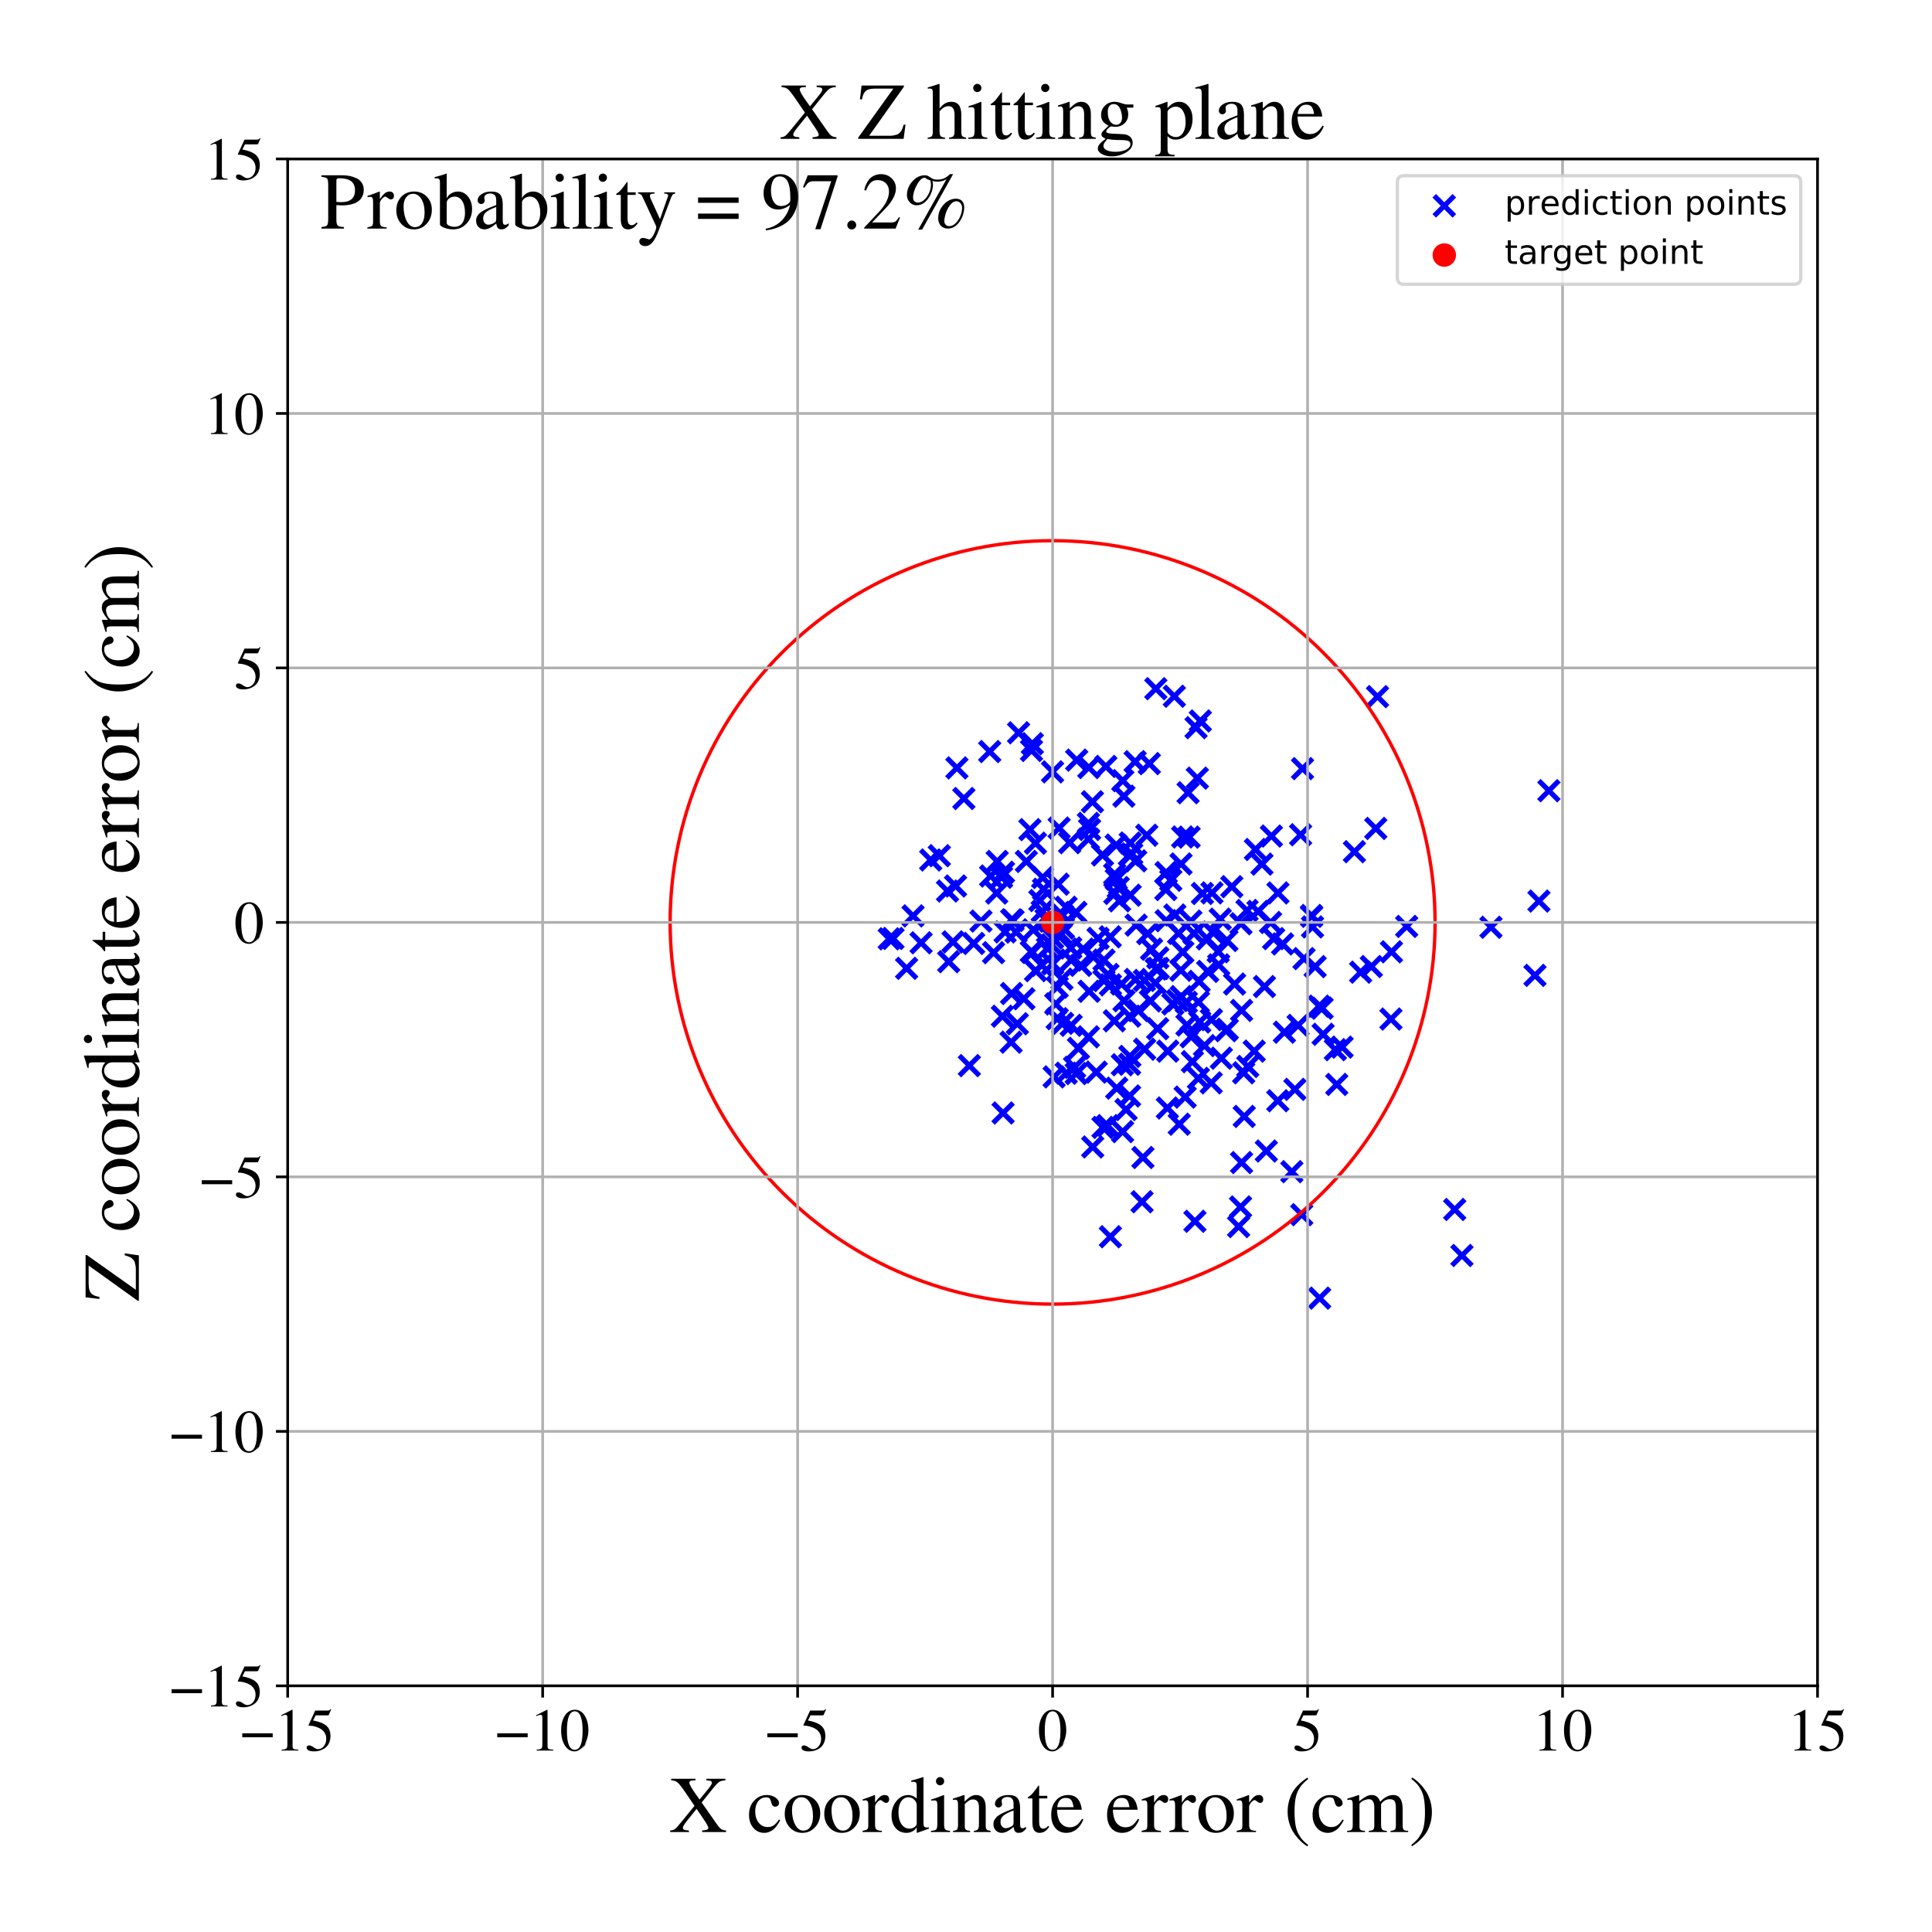 <?xml version="1.0" encoding="utf-8" standalone="no"?>
<!DOCTYPE svg PUBLIC "-//W3C//DTD SVG 1.1//EN"
  "http://www.w3.org/Graphics/SVG/1.1/DTD/svg11.dtd">
<!-- Created with matplotlib (https://matplotlib.org/) -->
<svg height="576pt" version="1.1" viewBox="0 0 576 576" width="576pt" xmlns="http://www.w3.org/2000/svg" xmlns:xlink="http://www.w3.org/1999/xlink">
 <defs>
  <style type="text/css">
*{stroke-linecap:butt;stroke-linejoin:round;}
  </style>
 </defs>
 <g id="figure_1">
  <g id="patch_1">
   <path d="M 0 576 
L 576 576 
L 576 0 
L 0 0 
z
" style="fill:#ffffff;"/>
  </g>
  <g id="axes_1">
   <g id="patch_2">
    <path d="M 85.766 502.609 
L 541.875 502.609 
L 541.875 47.391 
L 85.766 47.391 
z
" style="fill:#ffffff;"/>
   </g>
   <g id="PathCollection_1">
    <defs>
     <path d="M -3 3 
L 3 -3 
M -3 -3 
L 3 3 
" id="m2c9f59a7ed" style="stroke:#0000ff;stroke-width:1.5;"/>
    </defs>
    <g clip-path="url(#p2bd726c11e)">
     <use style="fill:#0000ff;stroke:#0000ff;stroke-width:1.5;" x="378.796" xlink:href="#m2c9f59a7ed" y="275.021"/>
     <use style="fill:#0000ff;stroke:#0000ff;stroke-width:1.5;" x="265.11" xlink:href="#m2c9f59a7ed" y="279.903"/>
     <use style="fill:#0000ff;stroke:#0000ff;stroke-width:1.5;" x="392.086" xlink:href="#m2c9f59a7ed" y="288.185"/>
     <use style="fill:#0000ff;stroke:#0000ff;stroke-width:1.5;" x="332.932" xlink:href="#m2c9f59a7ed" y="324.41"/>
     <use style="fill:#0000ff;stroke:#0000ff;stroke-width:1.5;" x="379.718" xlink:href="#m2c9f59a7ed" y="279.84"/>
     <use style="fill:#0000ff;stroke:#0000ff;stroke-width:1.5;" x="272.217" xlink:href="#m2c9f59a7ed" y="273.056"/>
     <use style="fill:#0000ff;stroke:#0000ff;stroke-width:1.5;" x="297.302" xlink:href="#m2c9f59a7ed" y="256.822"/>
     <use style="fill:#0000ff;stroke:#0000ff;stroke-width:1.5;" x="334.738" xlink:href="#m2c9f59a7ed" y="232.744"/>
     <use style="fill:#0000ff;stroke:#0000ff;stroke-width:1.5;" x="394.165" xlink:href="#m2c9f59a7ed" y="300.575"/>
     <use style="fill:#0000ff;stroke:#0000ff;stroke-width:1.5;" x="299.055" xlink:href="#m2c9f59a7ed" y="331.819"/>
     <use style="fill:#0000ff;stroke:#0000ff;stroke-width:1.5;" x="336.773" xlink:href="#m2c9f59a7ed" y="317.299"/>
     <use style="fill:#0000ff;stroke:#0000ff;stroke-width:1.5;" x="361.575" xlink:href="#m2c9f59a7ed" y="277.88"/>
     <use style="fill:#0000ff;stroke:#0000ff;stroke-width:1.5;" x="341.201" xlink:href="#m2c9f59a7ed" y="292.298"/>
     <use style="fill:#0000ff;stroke:#0000ff;stroke-width:1.5;" x="332.224" xlink:href="#m2c9f59a7ed" y="304.341"/>
     <use style="fill:#0000ff;stroke:#0000ff;stroke-width:1.5;" x="302.932" xlink:href="#m2c9f59a7ed" y="277.885"/>
     <use style="fill:#0000ff;stroke:#0000ff;stroke-width:1.5;" x="314.275" xlink:href="#m2c9f59a7ed" y="321.058"/>
     <use style="fill:#0000ff;stroke:#0000ff;stroke-width:1.5;" x="331.053" xlink:href="#m2c9f59a7ed" y="293.619"/>
     <use style="fill:#0000ff;stroke:#0000ff;stroke-width:1.5;" x="336.761" xlink:href="#m2c9f59a7ed" y="326.744"/>
     <use style="fill:#0000ff;stroke:#0000ff;stroke-width:1.5;" x="379.055" xlink:href="#m2c9f59a7ed" y="249.255"/>
     <use style="fill:#0000ff;stroke:#0000ff;stroke-width:1.5;" x="299.177" xlink:href="#m2c9f59a7ed" y="260.046"/>
     <use style="fill:#0000ff;stroke:#0000ff;stroke-width:1.5;" x="324.843" xlink:href="#m2c9f59a7ed" y="247.291"/>
     <use style="fill:#0000ff;stroke:#0000ff;stroke-width:1.5;" x="394.468" xlink:href="#m2c9f59a7ed" y="308.361"/>
     <use style="fill:#0000ff;stroke:#0000ff;stroke-width:1.5;" x="316.352" xlink:href="#m2c9f59a7ed" y="278.468"/>
     <use style="fill:#0000ff;stroke:#0000ff;stroke-width:1.5;" x="299.652" xlink:href="#m2c9f59a7ed" y="277.837"/>
     <use style="fill:#0000ff;stroke:#0000ff;stroke-width:1.5;" x="370.153" xlink:href="#m2c9f59a7ed" y="346.606"/>
     <use style="fill:#0000ff;stroke:#0000ff;stroke-width:1.5;" x="315.183" xlink:href="#m2c9f59a7ed" y="294.319"/>
     <use style="fill:#0000ff;stroke:#0000ff;stroke-width:1.5;" x="296.225" xlink:href="#m2c9f59a7ed" y="284.023"/>
     <use style="fill:#0000ff;stroke:#0000ff;stroke-width:1.5;" x="388.325" xlink:href="#m2c9f59a7ed" y="229.15"/>
     <use style="fill:#0000ff;stroke:#0000ff;stroke-width:1.5;" x="340.745" xlink:href="#m2c9f59a7ed" y="345.092"/>
     <use style="fill:#0000ff;stroke:#0000ff;stroke-width:1.5;" x="354.211" xlink:href="#m2c9f59a7ed" y="236.339"/>
     <use style="fill:#0000ff;stroke:#0000ff;stroke-width:1.5;" x="352.05" xlink:href="#m2c9f59a7ed" y="289.271"/>
     <use style="fill:#0000ff;stroke:#0000ff;stroke-width:1.5;" x="324.487" xlink:href="#m2c9f59a7ed" y="309.117"/>
     <use style="fill:#0000ff;stroke:#0000ff;stroke-width:1.5;" x="328.698" xlink:href="#m2c9f59a7ed" y="254.894"/>
     <use style="fill:#0000ff;stroke:#0000ff;stroke-width:1.5;" x="324.5" xlink:href="#m2c9f59a7ed" y="245.474"/>
     <use style="fill:#0000ff;stroke:#0000ff;stroke-width:1.5;" x="311.113" xlink:href="#m2c9f59a7ed" y="265.125"/>
     <use style="fill:#0000ff;stroke:#0000ff;stroke-width:1.5;" x="313.815" xlink:href="#m2c9f59a7ed" y="279.639"/>
     <use style="fill:#0000ff;stroke:#0000ff;stroke-width:1.5;" x="348.15" xlink:href="#m2c9f59a7ed" y="313.382"/>
     <use style="fill:#0000ff;stroke:#0000ff;stroke-width:1.5;" x="310.013" xlink:href="#m2c9f59a7ed" y="268.488"/>
     <use style="fill:#0000ff;stroke:#0000ff;stroke-width:1.5;" x="298.611" xlink:href="#m2c9f59a7ed" y="261.533"/>
     <use style="fill:#0000ff;stroke:#0000ff;stroke-width:1.5;" x="350.108" xlink:href="#m2c9f59a7ed" y="207.579"/>
     <use style="fill:#0000ff;stroke:#0000ff;stroke-width:1.5;" x="398.121" xlink:href="#m2c9f59a7ed" y="312.942"/>
     <use style="fill:#0000ff;stroke:#0000ff;stroke-width:1.5;" x="322.943" xlink:href="#m2c9f59a7ed" y="282.958"/>
     <use style="fill:#0000ff;stroke:#0000ff;stroke-width:1.5;" x="365.78" xlink:href="#m2c9f59a7ed" y="280.397"/>
     <use style="fill:#0000ff;stroke:#0000ff;stroke-width:1.5;" x="368.073" xlink:href="#m2c9f59a7ed" y="293.377"/>
     <use style="fill:#0000ff;stroke:#0000ff;stroke-width:1.5;" x="380.954" xlink:href="#m2c9f59a7ed" y="328.175"/>
     <use style="fill:#0000ff;stroke:#0000ff;stroke-width:1.5;" x="357.507" xlink:href="#m2c9f59a7ed" y="292.584"/>
     <use style="fill:#0000ff;stroke:#0000ff;stroke-width:1.5;" x="353.336" xlink:href="#m2c9f59a7ed" y="327.087"/>
     <use style="fill:#0000ff;stroke:#0000ff;stroke-width:1.5;" x="332.379" xlink:href="#m2c9f59a7ed" y="266.342"/>
     <use style="fill:#0000ff;stroke:#0000ff;stroke-width:1.5;" x="386.053" xlink:href="#m2c9f59a7ed" y="324.777"/>
     <use style="fill:#0000ff;stroke:#0000ff;stroke-width:1.5;" x="266.232" xlink:href="#m2c9f59a7ed" y="279.79"/>
     <use style="fill:#0000ff;stroke:#0000ff;stroke-width:1.5;" x="359.971" xlink:href="#m2c9f59a7ed" y="279.91"/>
     <use style="fill:#0000ff;stroke:#0000ff;stroke-width:1.5;" x="292.464" xlink:href="#m2c9f59a7ed" y="274.602"/>
     <use style="fill:#0000ff;stroke:#0000ff;stroke-width:1.5;" x="345.309" xlink:href="#m2c9f59a7ed" y="288.714"/>
     <use style="fill:#0000ff;stroke:#0000ff;stroke-width:1.5;" x="335.095" xlink:href="#m2c9f59a7ed" y="298.365"/>
     <use style="fill:#0000ff;stroke:#0000ff;stroke-width:1.5;" x="310.723" xlink:href="#m2c9f59a7ed" y="271.696"/>
     <use style="fill:#0000ff;stroke:#0000ff;stroke-width:1.5;" x="354.516" xlink:href="#m2c9f59a7ed" y="249.571"/>
     <use style="fill:#0000ff;stroke:#0000ff;stroke-width:1.5;" x="347.58" xlink:href="#m2c9f59a7ed" y="265.208"/>
     <use style="fill:#0000ff;stroke:#0000ff;stroke-width:1.5;" x="398.533" xlink:href="#m2c9f59a7ed" y="323.306"/>
     <use style="fill:#0000ff;stroke:#0000ff;stroke-width:1.5;" x="373.929" xlink:href="#m2c9f59a7ed" y="313.377"/>
     <use style="fill:#0000ff;stroke:#0000ff;stroke-width:1.5;" x="357.286" xlink:href="#m2c9f59a7ed" y="321.501"/>
     <use style="fill:#0000ff;stroke:#0000ff;stroke-width:1.5;" x="355.03" xlink:href="#m2c9f59a7ed" y="274.614"/>
     <use style="fill:#0000ff;stroke:#0000ff;stroke-width:1.5;" x="331.003" xlink:href="#m2c9f59a7ed" y="279.298"/>
     <use style="fill:#0000ff;stroke:#0000ff;stroke-width:1.5;" x="329.123" xlink:href="#m2c9f59a7ed" y="292.345"/>
     <use style="fill:#0000ff;stroke:#0000ff;stroke-width:1.5;" x="317.842" xlink:href="#m2c9f59a7ed" y="270.489"/>
     <use style="fill:#0000ff;stroke:#0000ff;stroke-width:1.5;" x="363.34" xlink:href="#m2c9f59a7ed" y="287.658"/>
     <use style="fill:#0000ff;stroke:#0000ff;stroke-width:1.5;" x="347.674" xlink:href="#m2c9f59a7ed" y="274.49"/>
     <use style="fill:#0000ff;stroke:#0000ff;stroke-width:1.5;" x="369.275" xlink:href="#m2c9f59a7ed" y="365.678"/>
     <use style="fill:#0000ff;stroke:#0000ff;stroke-width:1.5;" x="376.982" xlink:href="#m2c9f59a7ed" y="294.127"/>
     <use style="fill:#0000ff;stroke:#0000ff;stroke-width:1.5;" x="377.541" xlink:href="#m2c9f59a7ed" y="343.163"/>
     <use style="fill:#0000ff;stroke:#0000ff;stroke-width:1.5;" x="343.309" xlink:href="#m2c9f59a7ed" y="282.984"/>
     <use style="fill:#0000ff;stroke:#0000ff;stroke-width:1.5;" x="315.173" xlink:href="#m2c9f59a7ed" y="303.706"/>
     <use style="fill:#0000ff;stroke:#0000ff;stroke-width:1.5;" x="435.859" xlink:href="#m2c9f59a7ed" y="374.306"/>
     <use style="fill:#0000ff;stroke:#0000ff;stroke-width:1.5;" x="355.129" xlink:href="#m2c9f59a7ed" y="309.087"/>
     <use style="fill:#0000ff;stroke:#0000ff;stroke-width:1.5;" x="321.524" xlink:href="#m2c9f59a7ed" y="312.539"/>
     <use style="fill:#0000ff;stroke:#0000ff;stroke-width:1.5;" x="405.661" xlink:href="#m2c9f59a7ed" y="289.839"/>
     <use style="fill:#0000ff;stroke:#0000ff;stroke-width:1.5;" x="318.89" xlink:href="#m2c9f59a7ed" y="251.234"/>
     <use style="fill:#0000ff;stroke:#0000ff;stroke-width:1.5;" x="408.844" xlink:href="#m2c9f59a7ed" y="288.161"/>
     <use style="fill:#0000ff;stroke:#0000ff;stroke-width:1.5;" x="313.803" xlink:href="#m2c9f59a7ed" y="230.121"/>
     <use style="fill:#0000ff;stroke:#0000ff;stroke-width:1.5;" x="391.056" xlink:href="#m2c9f59a7ed" y="273.181"/>
     <use style="fill:#0000ff;stroke:#0000ff;stroke-width:1.5;" x="326.83" xlink:href="#m2c9f59a7ed" y="319.637"/>
     <use style="fill:#0000ff;stroke:#0000ff;stroke-width:1.5;" x="317.864" xlink:href="#m2c9f59a7ed" y="319.958"/>
     <use style="fill:#0000ff;stroke:#0000ff;stroke-width:1.5;" x="372.005" xlink:href="#m2c9f59a7ed" y="317.957"/>
     <use style="fill:#0000ff;stroke:#0000ff;stroke-width:1.5;" x="352.106" xlink:href="#m2c9f59a7ed" y="257.577"/>
     <use style="fill:#0000ff;stroke:#0000ff;stroke-width:1.5;" x="339.379" xlink:href="#m2c9f59a7ed" y="301.303"/>
     <use style="fill:#0000ff;stroke:#0000ff;stroke-width:1.5;" x="342.65" xlink:href="#m2c9f59a7ed" y="227.659"/>
     <use style="fill:#0000ff;stroke:#0000ff;stroke-width:1.5;" x="458.815" xlink:href="#m2c9f59a7ed" y="268.64"/>
     <use style="fill:#0000ff;stroke:#0000ff;stroke-width:1.5;" x="345.143" xlink:href="#m2c9f59a7ed" y="306.685"/>
     <use style="fill:#0000ff;stroke:#0000ff;stroke-width:1.5;" x="356.254" xlink:href="#m2c9f59a7ed" y="364.108"/>
     <use style="fill:#0000ff;stroke:#0000ff;stroke-width:1.5;" x="312.298" xlink:href="#m2c9f59a7ed" y="282.722"/>
     <use style="fill:#0000ff;stroke:#0000ff;stroke-width:1.5;" x="341.899" xlink:href="#m2c9f59a7ed" y="249.014"/>
     <use style="fill:#0000ff;stroke:#0000ff;stroke-width:1.5;" x="303.677" xlink:href="#m2c9f59a7ed" y="218.467"/>
     <use style="fill:#0000ff;stroke:#0000ff;stroke-width:1.5;" x="353.877" xlink:href="#m2c9f59a7ed" y="305.617"/>
     <use style="fill:#0000ff;stroke:#0000ff;stroke-width:1.5;" x="325.774" xlink:href="#m2c9f59a7ed" y="341.952"/>
     <use style="fill:#0000ff;stroke:#0000ff;stroke-width:1.5;" x="325.977" xlink:href="#m2c9f59a7ed" y="285.287"/>
     <use style="fill:#0000ff;stroke:#0000ff;stroke-width:1.5;" x="334.691" xlink:href="#m2c9f59a7ed" y="337.379"/>
     <use style="fill:#0000ff;stroke:#0000ff;stroke-width:1.5;" x="308.706" xlink:href="#m2c9f59a7ed" y="251.387"/>
     <use style="fill:#0000ff;stroke:#0000ff;stroke-width:1.5;" x="301.625" xlink:href="#m2c9f59a7ed" y="274.236"/>
     <use style="fill:#0000ff;stroke:#0000ff;stroke-width:1.5;" x="280.047" xlink:href="#m2c9f59a7ed" y="255.115"/>
     <use style="fill:#0000ff;stroke:#0000ff;stroke-width:1.5;" x="344.429" xlink:href="#m2c9f59a7ed" y="293.069"/>
     <use style="fill:#0000ff;stroke:#0000ff;stroke-width:1.5;" x="298.848" xlink:href="#m2c9f59a7ed" y="302.982"/>
     <use style="fill:#0000ff;stroke:#0000ff;stroke-width:1.5;" x="358.485" xlink:href="#m2c9f59a7ed" y="266.378"/>
     <use style="fill:#0000ff;stroke:#0000ff;stroke-width:1.5;" x="320.75" xlink:href="#m2c9f59a7ed" y="272.011"/>
     <use style="fill:#0000ff;stroke:#0000ff;stroke-width:1.5;" x="403.8" xlink:href="#m2c9f59a7ed" y="253.923"/>
     <use style="fill:#0000ff;stroke:#0000ff;stroke-width:1.5;" x="319.348" xlink:href="#m2c9f59a7ed" y="305.684"/>
     <use style="fill:#0000ff;stroke:#0000ff;stroke-width:1.5;" x="391.003" xlink:href="#m2c9f59a7ed" y="272.943"/>
     <use style="fill:#0000ff;stroke:#0000ff;stroke-width:1.5;" x="391.307" xlink:href="#m2c9f59a7ed" y="276.351"/>
     <use style="fill:#0000ff;stroke:#0000ff;stroke-width:1.5;" x="338.42" xlink:href="#m2c9f59a7ed" y="227.084"/>
     <use style="fill:#0000ff;stroke:#0000ff;stroke-width:1.5;" x="457.631" xlink:href="#m2c9f59a7ed" y="290.794"/>
     <use style="fill:#0000ff;stroke:#0000ff;stroke-width:1.5;" x="333.393" xlink:href="#m2c9f59a7ed" y="264.613"/>
     <use style="fill:#0000ff;stroke:#0000ff;stroke-width:1.5;" x="370.792" xlink:href="#m2c9f59a7ed" y="319.835"/>
     <use style="fill:#0000ff;stroke:#0000ff;stroke-width:1.5;" x="295.346" xlink:href="#m2c9f59a7ed" y="261.17"/>
     <use style="fill:#0000ff;stroke:#0000ff;stroke-width:1.5;" x="355.497" xlink:href="#m2c9f59a7ed" y="316.523"/>
     <use style="fill:#0000ff;stroke:#0000ff;stroke-width:1.5;" x="295.064" xlink:href="#m2c9f59a7ed" y="224.065"/>
     <use style="fill:#0000ff;stroke:#0000ff;stroke-width:1.5;" x="334.607" xlink:href="#m2c9f59a7ed" y="317.443"/>
     <use style="fill:#0000ff;stroke:#0000ff;stroke-width:1.5;" x="352.158" xlink:href="#m2c9f59a7ed" y="297.12"/>
     <use style="fill:#0000ff;stroke:#0000ff;stroke-width:1.5;" x="410.169" xlink:href="#m2c9f59a7ed" y="246.984"/>
     <use style="fill:#0000ff;stroke:#0000ff;stroke-width:1.5;" x="310.86" xlink:href="#m2c9f59a7ed" y="261.616"/>
     <use style="fill:#0000ff;stroke:#0000ff;stroke-width:1.5;" x="307.774" xlink:href="#m2c9f59a7ed" y="283.966"/>
     <use style="fill:#0000ff;stroke:#0000ff;stroke-width:1.5;" x="325.697" xlink:href="#m2c9f59a7ed" y="239.029"/>
     <use style="fill:#0000ff;stroke:#0000ff;stroke-width:1.5;" x="307.773" xlink:href="#m2c9f59a7ed" y="221.726"/>
     <use style="fill:#0000ff;stroke:#0000ff;stroke-width:1.5;" x="374.292" xlink:href="#m2c9f59a7ed" y="253.265"/>
     <use style="fill:#0000ff;stroke:#0000ff;stroke-width:1.5;" x="419.381" xlink:href="#m2c9f59a7ed" y="276.199"/>
     <use style="fill:#0000ff;stroke:#0000ff;stroke-width:1.5;" x="285.292" xlink:href="#m2c9f59a7ed" y="228.938"/>
     <use style="fill:#0000ff;stroke:#0000ff;stroke-width:1.5;" x="334.377" xlink:href="#m2c9f59a7ed" y="293.36"/>
     <use style="fill:#0000ff;stroke:#0000ff;stroke-width:1.5;" x="338.488" xlink:href="#m2c9f59a7ed" y="292.013"/>
     <use style="fill:#0000ff;stroke:#0000ff;stroke-width:1.5;" x="357.289" xlink:href="#m2c9f59a7ed" y="298.741"/>
     <use style="fill:#0000ff;stroke:#0000ff;stroke-width:1.5;" x="387.013" xlink:href="#m2c9f59a7ed" y="305.702"/>
     <use style="fill:#0000ff;stroke:#0000ff;stroke-width:1.5;" x="315.764" xlink:href="#m2c9f59a7ed" y="246.872"/>
     <use style="fill:#0000ff;stroke:#0000ff;stroke-width:1.5;" x="336.822" xlink:href="#m2c9f59a7ed" y="302.945"/>
     <use style="fill:#0000ff;stroke:#0000ff;stroke-width:1.5;" x="329.691" xlink:href="#m2c9f59a7ed" y="228.497"/>
     <use style="fill:#0000ff;stroke:#0000ff;stroke-width:1.5;" x="369.982" xlink:href="#m2c9f59a7ed" y="275.401"/>
     <use style="fill:#0000ff;stroke:#0000ff;stroke-width:1.5;" x="332.313" xlink:href="#m2c9f59a7ed" y="260.637"/>
     <use style="fill:#0000ff;stroke:#0000ff;stroke-width:1.5;" x="322.194" xlink:href="#m2c9f59a7ed" y="287.805"/>
     <use style="fill:#0000ff;stroke:#0000ff;stroke-width:1.5;" x="282.844" xlink:href="#m2c9f59a7ed" y="286.713"/>
     <use style="fill:#0000ff;stroke:#0000ff;stroke-width:1.5;" x="393.271" xlink:href="#m2c9f59a7ed" y="299.972"/>
     <use style="fill:#0000ff;stroke:#0000ff;stroke-width:1.5;" x="387.756" xlink:href="#m2c9f59a7ed" y="248.871"/>
     <use style="fill:#0000ff;stroke:#0000ff;stroke-width:1.5;" x="342.983" xlink:href="#m2c9f59a7ed" y="298.413"/>
     <use style="fill:#0000ff;stroke:#0000ff;stroke-width:1.5;" x="305.249" xlink:href="#m2c9f59a7ed" y="297.768"/>
     <use style="fill:#0000ff;stroke:#0000ff;stroke-width:1.5;" x="274.607" xlink:href="#m2c9f59a7ed" y="281.08"/>
     <use style="fill:#0000ff;stroke:#0000ff;stroke-width:1.5;" x="307.53" xlink:href="#m2c9f59a7ed" y="223.744"/>
     <use style="fill:#0000ff;stroke:#0000ff;stroke-width:1.5;" x="376.23" xlink:href="#m2c9f59a7ed" y="257.628"/>
     <use style="fill:#0000ff;stroke:#0000ff;stroke-width:1.5;" x="315.478" xlink:href="#m2c9f59a7ed" y="263.606"/>
     <use style="fill:#0000ff;stroke:#0000ff;stroke-width:1.5;" x="340.48" xlink:href="#m2c9f59a7ed" y="358.285"/>
     <use style="fill:#0000ff;stroke:#0000ff;stroke-width:1.5;" x="324.606" xlink:href="#m2c9f59a7ed" y="228.832"/>
     <use style="fill:#0000ff;stroke:#0000ff;stroke-width:1.5;" x="351.022" xlink:href="#m2c9f59a7ed" y="298.299"/>
     <use style="fill:#0000ff;stroke:#0000ff;stroke-width:1.5;" x="290.278" xlink:href="#m2c9f59a7ed" y="281.271"/>
     <use style="fill:#0000ff;stroke:#0000ff;stroke-width:1.5;" x="321.002" xlink:href="#m2c9f59a7ed" y="226.623"/>
     <use style="fill:#0000ff;stroke:#0000ff;stroke-width:1.5;" x="336.964" xlink:href="#m2c9f59a7ed" y="251.333"/>
     <use style="fill:#0000ff;stroke:#0000ff;stroke-width:1.5;" x="311.867" xlink:href="#m2c9f59a7ed" y="274.163"/>
     <use style="fill:#0000ff;stroke:#0000ff;stroke-width:1.5;" x="301.577" xlink:href="#m2c9f59a7ed" y="296.208"/>
     <use style="fill:#0000ff;stroke:#0000ff;stroke-width:1.5;" x="335.717" xlink:href="#m2c9f59a7ed" y="330.791"/>
     <use style="fill:#0000ff;stroke:#0000ff;stroke-width:1.5;" x="352.644" xlink:href="#m2c9f59a7ed" y="283.841"/>
     <use style="fill:#0000ff;stroke:#0000ff;stroke-width:1.5;" x="357.862" xlink:href="#m2c9f59a7ed" y="214.945"/>
     <use style="fill:#0000ff;stroke:#0000ff;stroke-width:1.5;" x="303.305" xlink:href="#m2c9f59a7ed" y="305.21"/>
     <use style="fill:#0000ff;stroke:#0000ff;stroke-width:1.5;" x="433.698" xlink:href="#m2c9f59a7ed" y="360.589"/>
     <use style="fill:#0000ff;stroke:#0000ff;stroke-width:1.5;" x="363.795" xlink:href="#m2c9f59a7ed" y="274.032"/>
     <use style="fill:#0000ff;stroke:#0000ff;stroke-width:1.5;" x="359.091" xlink:href="#m2c9f59a7ed" y="311.735"/>
     <use style="fill:#0000ff;stroke:#0000ff;stroke-width:1.5;" x="360.058" xlink:href="#m2c9f59a7ed" y="289.607"/>
     <use style="fill:#0000ff;stroke:#0000ff;stroke-width:1.5;" x="385.147" xlink:href="#m2c9f59a7ed" y="349.317"/>
     <use style="fill:#0000ff;stroke:#0000ff;stroke-width:1.5;" x="319.237" xlink:href="#m2c9f59a7ed" y="282.626"/>
     <use style="fill:#0000ff;stroke:#0000ff;stroke-width:1.5;" x="301.439" xlink:href="#m2c9f59a7ed" y="310.713"/>
     <use style="fill:#0000ff;stroke:#0000ff;stroke-width:1.5;" x="375.066" xlink:href="#m2c9f59a7ed" y="271.72"/>
     <use style="fill:#0000ff;stroke:#0000ff;stroke-width:1.5;" x="307.474" xlink:href="#m2c9f59a7ed" y="283.708"/>
     <use style="fill:#0000ff;stroke:#0000ff;stroke-width:1.5;" x="356.584" xlink:href="#m2c9f59a7ed" y="216.938"/>
     <use style="fill:#0000ff;stroke:#0000ff;stroke-width:1.5;" x="317.047" xlink:href="#m2c9f59a7ed" y="276.717"/>
     <use style="fill:#0000ff;stroke:#0000ff;stroke-width:1.5;" x="618.316" xlink:href="#m2c9f59a7ed" y="191.256"/>
     <use style="fill:#0000ff;stroke:#0000ff;stroke-width:1.5;" x="382.927" xlink:href="#m2c9f59a7ed" y="307.734"/>
     <use style="fill:#0000ff;stroke:#0000ff;stroke-width:1.5;" x="297.148" xlink:href="#m2c9f59a7ed" y="266.244"/>
     <use style="fill:#0000ff;stroke:#0000ff;stroke-width:1.5;" x="277.479" xlink:href="#m2c9f59a7ed" y="256.387"/>
     <use style="fill:#0000ff;stroke:#0000ff;stroke-width:1.5;" x="338.605" xlink:href="#m2c9f59a7ed" y="256.647"/>
     <use style="fill:#0000ff;stroke:#0000ff;stroke-width:1.5;" x="388.102" xlink:href="#m2c9f59a7ed" y="362.14"/>
     <use style="fill:#0000ff;stroke:#0000ff;stroke-width:1.5;" x="316.807" xlink:href="#m2c9f59a7ed" y="305.098"/>
     <use style="fill:#0000ff;stroke:#0000ff;stroke-width:1.5;" x="330.221" xlink:href="#m2c9f59a7ed" y="335.596"/>
     <use style="fill:#0000ff;stroke:#0000ff;stroke-width:1.5;" x="444.507" xlink:href="#m2c9f59a7ed" y="276.458"/>
     <use style="fill:#0000ff;stroke:#0000ff;stroke-width:1.5;" x="349.67" xlink:href="#m2c9f59a7ed" y="299.31"/>
     <use style="fill:#0000ff;stroke:#0000ff;stroke-width:1.5;" x="328.832" xlink:href="#m2c9f59a7ed" y="336.129"/>
     <use style="fill:#0000ff;stroke:#0000ff;stroke-width:1.5;" x="316.798" xlink:href="#m2c9f59a7ed" y="272.867"/>
     <use style="fill:#0000ff;stroke:#0000ff;stroke-width:1.5;" x="324.704" xlink:href="#m2c9f59a7ed" y="295.536"/>
     <use style="fill:#0000ff;stroke:#0000ff;stroke-width:1.5;" x="361.323" xlink:href="#m2c9f59a7ed" y="266.203"/>
     <use style="fill:#0000ff;stroke:#0000ff;stroke-width:1.5;" x="287.36" xlink:href="#m2c9f59a7ed" y="238.066"/>
     <use style="fill:#0000ff;stroke:#0000ff;stroke-width:1.5;" x="310.62" xlink:href="#m2c9f59a7ed" y="287.778"/>
     <use style="fill:#0000ff;stroke:#0000ff;stroke-width:1.5;" x="351.381" xlink:href="#m2c9f59a7ed" y="278.273"/>
     <use style="fill:#0000ff;stroke:#0000ff;stroke-width:1.5;" x="330.321" xlink:href="#m2c9f59a7ed" y="290.527"/>
     <use style="fill:#0000ff;stroke:#0000ff;stroke-width:1.5;" x="284.885" xlink:href="#m2c9f59a7ed" y="264.141"/>
     <use style="fill:#0000ff;stroke:#0000ff;stroke-width:1.5;" x="349.058" xlink:href="#m2c9f59a7ed" y="262.442"/>
     <use style="fill:#0000ff;stroke:#0000ff;stroke-width:1.5;" x="350.276" xlink:href="#m2c9f59a7ed" y="272.792"/>
     <use style="fill:#0000ff;stroke:#0000ff;stroke-width:1.5;" x="345.189" xlink:href="#m2c9f59a7ed" y="285.56"/>
     <use style="fill:#0000ff;stroke:#0000ff;stroke-width:1.5;" x="393.436" xlink:href="#m2c9f59a7ed" y="387.021"/>
     <use style="fill:#0000ff;stroke:#0000ff;stroke-width:1.5;" x="461.779" xlink:href="#m2c9f59a7ed" y="235.74"/>
     <use style="fill:#0000ff;stroke:#0000ff;stroke-width:1.5;" x="313.539" xlink:href="#m2c9f59a7ed" y="281.668"/>
     <use style="fill:#0000ff;stroke:#0000ff;stroke-width:1.5;" x="336.847" xlink:href="#m2c9f59a7ed" y="314.947"/>
     <use style="fill:#0000ff;stroke:#0000ff;stroke-width:1.5;" x="288.998" xlink:href="#m2c9f59a7ed" y="317.696"/>
     <use style="fill:#0000ff;stroke:#0000ff;stroke-width:1.5;" x="371.786" xlink:href="#m2c9f59a7ed" y="271.447"/>
     <use style="fill:#0000ff;stroke:#0000ff;stroke-width:1.5;" x="315.839" xlink:href="#m2c9f59a7ed" y="278.949"/>
     <use style="fill:#0000ff;stroke:#0000ff;stroke-width:1.5;" x="341.252" xlink:href="#m2c9f59a7ed" y="312.809"/>
     <use style="fill:#0000ff;stroke:#0000ff;stroke-width:1.5;" x="332.81" xlink:href="#m2c9f59a7ed" y="262.171"/>
     <use style="fill:#0000ff;stroke:#0000ff;stroke-width:1.5;" x="370.952" xlink:href="#m2c9f59a7ed" y="332.847"/>
     <use style="fill:#0000ff;stroke:#0000ff;stroke-width:1.5;" x="302.021" xlink:href="#m2c9f59a7ed" y="274.437"/>
     <use style="fill:#0000ff;stroke:#0000ff;stroke-width:1.5;" x="316.608" xlink:href="#m2c9f59a7ed" y="291.937"/>
     <use style="fill:#0000ff;stroke:#0000ff;stroke-width:1.5;" x="382.391" xlink:href="#m2c9f59a7ed" y="281.427"/>
     <use style="fill:#0000ff;stroke:#0000ff;stroke-width:1.5;" x="347.654" xlink:href="#m2c9f59a7ed" y="260.143"/>
     <use style="fill:#0000ff;stroke:#0000ff;stroke-width:1.5;" x="331.045" xlink:href="#m2c9f59a7ed" y="368.717"/>
     <use style="fill:#0000ff;stroke:#0000ff;stroke-width:1.5;" x="314.751" xlink:href="#m2c9f59a7ed" y="299.326"/>
     <use style="fill:#0000ff;stroke:#0000ff;stroke-width:1.5;" x="307.052" xlink:href="#m2c9f59a7ed" y="247.342"/>
     <use style="fill:#0000ff;stroke:#0000ff;stroke-width:1.5;" x="306.001" xlink:href="#m2c9f59a7ed" y="256.82"/>
     <use style="fill:#0000ff;stroke:#0000ff;stroke-width:1.5;" x="357.677" xlink:href="#m2c9f59a7ed" y="304.689"/>
     <use style="fill:#0000ff;stroke:#0000ff;stroke-width:1.5;" x="355.948" xlink:href="#m2c9f59a7ed" y="278.28"/>
     <use style="fill:#0000ff;stroke:#0000ff;stroke-width:1.5;" x="284.131" xlink:href="#m2c9f59a7ed" y="280.801"/>
     <use style="fill:#0000ff;stroke:#0000ff;stroke-width:1.5;" x="410.685" xlink:href="#m2c9f59a7ed" y="207.691"/>
     <use style="fill:#0000ff;stroke:#0000ff;stroke-width:1.5;" x="270.296" xlink:href="#m2c9f59a7ed" y="288.694"/>
     <use style="fill:#0000ff;stroke:#0000ff;stroke-width:1.5;" x="352.587" xlink:href="#m2c9f59a7ed" y="249.53"/>
     <use style="fill:#0000ff;stroke:#0000ff;stroke-width:1.5;" x="356.968" xlink:href="#m2c9f59a7ed" y="231.993"/>
     <use style="fill:#0000ff;stroke:#0000ff;stroke-width:1.5;" x="348.035" xlink:href="#m2c9f59a7ed" y="330.335"/>
     <use style="fill:#0000ff;stroke:#0000ff;stroke-width:1.5;" x="336.693" xlink:href="#m2c9f59a7ed" y="254.934"/>
     <use style="fill:#0000ff;stroke:#0000ff;stroke-width:1.5;" x="337.412" xlink:href="#m2c9f59a7ed" y="254.573"/>
     <use style="fill:#0000ff;stroke:#0000ff;stroke-width:1.5;" x="363.188" xlink:href="#m2c9f59a7ed" y="283.737"/>
     <use style="fill:#0000ff;stroke:#0000ff;stroke-width:1.5;" x="361.162" xlink:href="#m2c9f59a7ed" y="303.986"/>
     <use style="fill:#0000ff;stroke:#0000ff;stroke-width:1.5;" x="344.717" xlink:href="#m2c9f59a7ed" y="288.894"/>
     <use style="fill:#0000ff;stroke:#0000ff;stroke-width:1.5;" x="414.852" xlink:href="#m2c9f59a7ed" y="283.772"/>
     <use style="fill:#0000ff;stroke:#0000ff;stroke-width:1.5;" x="338.718" xlink:href="#m2c9f59a7ed" y="275.819"/>
     <use style="fill:#0000ff;stroke:#0000ff;stroke-width:1.5;" x="381.004" xlink:href="#m2c9f59a7ed" y="266.217"/>
     <use style="fill:#0000ff;stroke:#0000ff;stroke-width:1.5;" x="365.898" xlink:href="#m2c9f59a7ed" y="306.851"/>
     <use style="fill:#0000ff;stroke:#0000ff;stroke-width:1.5;" x="370.158" xlink:href="#m2c9f59a7ed" y="301.239"/>
     <use style="fill:#0000ff;stroke:#0000ff;stroke-width:1.5;" x="414.692" xlink:href="#m2c9f59a7ed" y="303.817"/>
     <use style="fill:#0000ff;stroke:#0000ff;stroke-width:1.5;" x="369.853" xlink:href="#m2c9f59a7ed" y="359.831"/>
     <use style="fill:#0000ff;stroke:#0000ff;stroke-width:1.5;" x="388.773" xlink:href="#m2c9f59a7ed" y="285.791"/>
     <use style="fill:#0000ff;stroke:#0000ff;stroke-width:1.5;" x="335.071" xlink:href="#m2c9f59a7ed" y="237.369"/>
     <use style="fill:#0000ff;stroke:#0000ff;stroke-width:1.5;" x="365.489" xlink:href="#m2c9f59a7ed" y="307.286"/>
     <use style="fill:#0000ff;stroke:#0000ff;stroke-width:1.5;" x="319.361" xlink:href="#m2c9f59a7ed" y="286.232"/>
     <use style="fill:#0000ff;stroke:#0000ff;stroke-width:1.5;" x="329.126" xlink:href="#m2c9f59a7ed" y="286.231"/>
     <use style="fill:#0000ff;stroke:#0000ff;stroke-width:1.5;" x="367.245" xlink:href="#m2c9f59a7ed" y="264.346"/>
     <use style="fill:#0000ff;stroke:#0000ff;stroke-width:1.5;" x="320.364" xlink:href="#m2c9f59a7ed" y="318.205"/>
     <use style="fill:#0000ff;stroke:#0000ff;stroke-width:1.5;" x="313.022" xlink:href="#m2c9f59a7ed" y="274.634"/>
     <use style="fill:#0000ff;stroke:#0000ff;stroke-width:1.5;" x="313.85" xlink:href="#m2c9f59a7ed" y="287.347"/>
     <use style="fill:#0000ff;stroke:#0000ff;stroke-width:1.5;" x="361.101" xlink:href="#m2c9f59a7ed" y="322.844"/>
     <use style="fill:#0000ff;stroke:#0000ff;stroke-width:1.5;" x="320.854" xlink:href="#m2c9f59a7ed" y="320.071"/>
     <use style="fill:#0000ff;stroke:#0000ff;stroke-width:1.5;" x="332.781" xlink:href="#m2c9f59a7ed" y="251.943"/>
     <use style="fill:#0000ff;stroke:#0000ff;stroke-width:1.5;" x="351.576" xlink:href="#m2c9f59a7ed" y="335.164"/>
     <use style="fill:#0000ff;stroke:#0000ff;stroke-width:1.5;" x="324.514" xlink:href="#m2c9f59a7ed" y="250.142"/>
     <use style="fill:#0000ff;stroke:#0000ff;stroke-width:1.5;" x="364.123" xlink:href="#m2c9f59a7ed" y="315.486"/>
     <use style="fill:#0000ff;stroke:#0000ff;stroke-width:1.5;" x="353.696" xlink:href="#m2c9f59a7ed" y="298.798"/>
     <use style="fill:#0000ff;stroke:#0000ff;stroke-width:1.5;" x="342.183" xlink:href="#m2c9f59a7ed" y="278.344"/>
     <use style="fill:#0000ff;stroke:#0000ff;stroke-width:1.5;" x="282.49" xlink:href="#m2c9f59a7ed" y="265.645"/>
     <use style="fill:#0000ff;stroke:#0000ff;stroke-width:1.5;" x="333.766" xlink:href="#m2c9f59a7ed" y="268.562"/>
     <use style="fill:#0000ff;stroke:#0000ff;stroke-width:1.5;" x="336.939" xlink:href="#m2c9f59a7ed" y="266.893"/>
     <use style="fill:#0000ff;stroke:#0000ff;stroke-width:1.5;" x="308.075" xlink:href="#m2c9f59a7ed" y="277.207"/>
     <use style="fill:#0000ff;stroke:#0000ff;stroke-width:1.5;" x="400.124" xlink:href="#m2c9f59a7ed" y="312.182"/>
     <use style="fill:#0000ff;stroke:#0000ff;stroke-width:1.5;" x="327.382" xlink:href="#m2c9f59a7ed" y="279.754"/>
     <use style="fill:#0000ff;stroke:#0000ff;stroke-width:1.5;" x="344.592" xlink:href="#m2c9f59a7ed" y="205.324"/>
     <use style="fill:#0000ff;stroke:#0000ff;stroke-width:1.5;" x="308.735" xlink:href="#m2c9f59a7ed" y="289.384"/>
    </g>
   </g>
   <g id="PathCollection_2">
    <defs>
     <path d="M 0 3 
C 0.796 3 1.559 2.684 2.121 2.121 
C 2.684 1.559 3 0.796 3 0 
C 3 -0.796 2.684 -1.559 2.121 -2.121 
C 1.559 -2.684 0.796 -3 0 -3 
C -0.796 -3 -1.559 -2.684 -2.121 -2.121 
C -2.684 -1.559 -3 -0.796 -3 0 
C -3 0.796 -2.684 1.559 -2.121 2.121 
C -1.559 2.684 -0.796 3 0 3 
z
" id="m463cdfe7ae" style="stroke:#ff0000;"/>
    </defs>
    <g clip-path="url(#p2bd726c11e)">
     <use style="fill:#ff0000;stroke:#ff0000;" x="313.82" xlink:href="#m463cdfe7ae" y="275"/>
    </g>
   </g>
   <g id="patch_3">
    <path clip-path="url(#p2bd726c11e)" d="M 313.82 388.805 
C 344.061 388.805 373.067 376.814 394.45 355.472 
C 415.833 334.131 427.848 305.181 427.848 275 
C 427.848 244.819 415.833 215.869 394.45 194.528 
C 373.067 173.186 344.061 161.195 313.82 161.195 
C 283.58 161.195 254.574 173.186 233.191 194.528 
C 211.808 215.869 199.793 244.819 199.793 275 
C 199.793 305.181 211.808 334.131 233.191 355.472 
C 254.574 376.814 283.58 388.805 313.82 388.805 
z
" style="fill:none;stroke:#ff0000;stroke-linejoin:miter;"/>
   </g>
   <g id="matplotlib.axis_1">
    <g id="xtick_1">
     <g id="line2d_1">
      <path clip-path="url(#p2bd726c11e)" d="M 85.766 502.609 
L 85.766 47.391 
" style="fill:none;stroke:#b0b0b0;stroke-linecap:square;stroke-width:0.8;"/>
     </g>
     <g id="line2d_2">
      <defs>
       <path d="M 0 0 
L 0 3.5 
" id="mefedbd6180" style="stroke:#000000;stroke-width:0.8;"/>
      </defs>
      <g>
       <use style="stroke:#000000;stroke-width:0.8;" x="85.766" xlink:href="#mefedbd6180" y="502.609"/>
      </g>
     </g>
     <g id="text_1">
      <!-- −15 -->
      <defs>
       <path d="M 3 22 
L 3 28.594 
L 53.406 28.594 
L 53.406 22 
z
" id="FreeSerif-8722"/>
       <path d="M 18.297 59.297 
Q 16.5 59.297 11.094 57.094 
L 11.094 58.5 
L 29.094 67.594 
L 29.906 67.406 
L 29.906 7.406 
Q 29.906 3.797 31.703 2.688 
Q 33.5 1.594 39.406 1.5 
L 39.406 0 
L 11.797 0 
L 11.797 1.5 
Q 17.406 1.703 19.344 3.141 
Q 21.297 4.594 21.297 9.297 
L 21.297 54.594 
Q 21.297 59.297 18.297 59.297 
z
" id="FreeSerif-49"/>
       <path d="M 35.703 19.406 
Q 35.703 24.703 33.344 28.797 
Q 31 32.906 27.641 35.156 
Q 24.297 37.406 20.141 38.844 
Q 16 40.297 12.953 40.75 
Q 9.906 41.203 7.594 41.203 
Q 6.406 41.203 6.406 42 
Q 6.406 42.297 6.5 42.5 
L 17.406 66.203 
L 38.297 66.203 
Q 39.906 66.203 40.844 66.703 
Q 41.797 67.203 42.906 68.797 
L 43.797 68.094 
L 40 59.203 
Q 39.594 58.297 37.703 58.297 
L 18.094 58.297 
L 13.906 49.797 
Q 28.5 47.203 35.594 41.344 
Q 42.703 35.5 42.703 24.203 
Q 42.703 18.297 40.844 13.688 
Q 39 9.094 36.141 6.297 
Q 33.297 3.5 29.547 1.703 
Q 25.797 -0.094 22.344 -0.75 
Q 18.906 -1.406 15.406 -1.406 
Q 9.797 -1.406 6.5 0.25 
Q 3.203 1.906 3.203 4.797 
Q 3.203 8.5 7.5 8.5 
Q 10.297 8.5 14.75 5.391 
Q 19.203 2.297 21.797 2.297 
Q 27.703 2.297 31.703 7.25 
Q 35.703 12.203 35.703 19.406 
z
" id="FreeSerif-53"/>
      </defs>
      <g transform="translate(71.689 521.903)scale(0.18 -0.18)">
       <use xlink:href="#FreeSerif-8722"/>
       <use x="56.4" xlink:href="#FreeSerif-49"/>
       <use x="106.4" xlink:href="#FreeSerif-53"/>
      </g>
     </g>
    </g>
    <g id="xtick_2">
     <g id="line2d_3">
      <path clip-path="url(#p2bd726c11e)" d="M 161.784 502.609 
L 161.784 47.391 
" style="fill:none;stroke:#b0b0b0;stroke-linecap:square;stroke-width:0.8;"/>
     </g>
     <g id="line2d_4">
      <g>
       <use style="stroke:#000000;stroke-width:0.8;" x="161.784" xlink:href="#mefedbd6180" y="502.609"/>
      </g>
     </g>
     <g id="text_2">
      <!-- −10 -->
      <defs>
       <path d="M 47.594 17.797 
Q 35.203 -1.406 25 -1.406 
Q 14.797 -1.406 8.594 8.391 
Q 2.406 18.203 2.406 33.594 
Q 2.406 48.094 8.594 57.844 
Q 14.797 67.594 25.406 67.594 
Q 35.203 67.594 41.391 58 
Q 47.594 48.406 47.594 33 
Q 47.594 17.797 35.203 -1.406 
z
M 25.094 65 
Q 12 65 12 32.703 
Q 12 1.203 25 1.203 
Q 38 1.203 38 32.797 
Q 38 48.5 34.703 56.75 
Q 31.406 65 25.094 65 
z
" id="FreeSerif-48"/>
      </defs>
      <g transform="translate(147.707 521.903)scale(0.18 -0.18)">
       <use xlink:href="#FreeSerif-8722"/>
       <use x="56.4" xlink:href="#FreeSerif-49"/>
       <use x="106.4" xlink:href="#FreeSerif-48"/>
      </g>
     </g>
    </g>
    <g id="xtick_3">
     <g id="line2d_5">
      <path clip-path="url(#p2bd726c11e)" d="M 237.802 502.609 
L 237.802 47.391 
" style="fill:none;stroke:#b0b0b0;stroke-linecap:square;stroke-width:0.8;"/>
     </g>
     <g id="line2d_6">
      <g>
       <use style="stroke:#000000;stroke-width:0.8;" x="237.802" xlink:href="#mefedbd6180" y="502.609"/>
      </g>
     </g>
     <g id="text_3">
      <!-- −5 -->
      <g transform="translate(228.226 521.903)scale(0.18 -0.18)">
       <use xlink:href="#FreeSerif-8722"/>
       <use x="56.4" xlink:href="#FreeSerif-53"/>
      </g>
     </g>
    </g>
    <g id="xtick_4">
     <g id="line2d_7">
      <path clip-path="url(#p2bd726c11e)" d="M 313.82 502.609 
L 313.82 47.391 
" style="fill:none;stroke:#b0b0b0;stroke-linecap:square;stroke-width:0.8;"/>
     </g>
     <g id="line2d_8">
      <g>
       <use style="stroke:#000000;stroke-width:0.8;" x="313.82" xlink:href="#mefedbd6180" y="502.609"/>
      </g>
     </g>
     <g id="text_4">
      <!-- 0 -->
      <g transform="translate(309.32 521.903)scale(0.18 -0.18)">
       <use xlink:href="#FreeSerif-48"/>
      </g>
     </g>
    </g>
    <g id="xtick_5">
     <g id="line2d_9">
      <path clip-path="url(#p2bd726c11e)" d="M 389.839 502.609 
L 389.839 47.391 
" style="fill:none;stroke:#b0b0b0;stroke-linecap:square;stroke-width:0.8;"/>
     </g>
     <g id="line2d_10">
      <g>
       <use style="stroke:#000000;stroke-width:0.8;" x="389.839" xlink:href="#mefedbd6180" y="502.609"/>
      </g>
     </g>
     <g id="text_5">
      <!-- 5 -->
      <g transform="translate(385.339 521.903)scale(0.18 -0.18)">
       <use xlink:href="#FreeSerif-53"/>
      </g>
     </g>
    </g>
    <g id="xtick_6">
     <g id="line2d_11">
      <path clip-path="url(#p2bd726c11e)" d="M 465.857 502.609 
L 465.857 47.391 
" style="fill:none;stroke:#b0b0b0;stroke-linecap:square;stroke-width:0.8;"/>
     </g>
     <g id="line2d_12">
      <g>
       <use style="stroke:#000000;stroke-width:0.8;" x="465.857" xlink:href="#mefedbd6180" y="502.609"/>
      </g>
     </g>
     <g id="text_6">
      <!-- 10 -->
      <g transform="translate(456.857 521.903)scale(0.18 -0.18)">
       <use xlink:href="#FreeSerif-49"/>
       <use x="50" xlink:href="#FreeSerif-48"/>
      </g>
     </g>
    </g>
    <g id="xtick_7">
     <g id="line2d_13">
      <path clip-path="url(#p2bd726c11e)" d="M 541.875 502.609 
L 541.875 47.391 
" style="fill:none;stroke:#b0b0b0;stroke-linecap:square;stroke-width:0.8;"/>
     </g>
     <g id="line2d_14">
      <g>
       <use style="stroke:#000000;stroke-width:0.8;" x="541.875" xlink:href="#mefedbd6180" y="502.609"/>
      </g>
     </g>
     <g id="text_7">
      <!-- 15 -->
      <g transform="translate(532.875 521.903)scale(0.18 -0.18)">
       <use xlink:href="#FreeSerif-49"/>
       <use x="50" xlink:href="#FreeSerif-53"/>
      </g>
     </g>
    </g>
    <g id="text_8">
     <!-- X coordinate error (cm) -->
     <defs>
      <path d="M 69.594 66.203 
L 69.594 64.297 
Q 64.703 64 62.047 62.344 
Q 59.406 60.703 54.703 54.906 
L 40.094 36.703 
L 59.297 9.297 
Q 62.297 5 64.297 3.703 
Q 66.297 2.406 70.406 1.906 
L 70.406 0 
L 40.703 0 
L 40.703 1.906 
Q 44.797 2.297 46.594 2.938 
Q 48.406 3.594 48.406 5 
Q 48.406 7.203 43.297 14.797 
L 33.797 28.797 
L 21.906 14 
Q 16.703 7.5 16.703 5.406 
Q 16.703 3.703 18.297 2.953 
Q 19.906 2.203 24.297 1.906 
L 24.297 0 
L 1 0 
L 1 1.906 
Q 4.906 2.203 7 3.797 
Q 9.094 5.406 15.5 13.297 
L 31.203 32.594 
L 20.297 48.594 
Q 13.297 58.906 10.25 61.5 
Q 7.203 64.094 2.203 64.297 
L 2.203 66.203 
L 32.406 66.203 
L 32.406 64.297 
L 29.594 64.203 
Q 24.797 64.094 24.797 61.297 
Q 24.797 58.094 33.297 46.297 
L 37.5 40.406 
L 48.797 54.203 
Q 52.797 59.203 52.797 61.094 
Q 52.797 62.797 51.344 63.438 
Q 49.906 64.094 45.797 64.297 
L 45.797 66.203 
z
" id="FreeSerif-88"/>
      <path id="FreeSerif-32"/>
      <path d="M 2.5 21.297 
Q 2.5 32.406 9.047 39.203 
Q 15.594 46 24.406 46 
Q 30.703 46 35.25 42.953 
Q 39.797 39.906 39.797 35.703 
Q 39.797 34 38.391 32.75 
Q 37 31.5 35 31.5 
Q 31.594 31.5 30.297 36.094 
L 29.703 38.297 
Q 28.906 41.094 27.703 42.094 
Q 26.5 43.094 23.797 43.094 
Q 17.703 43.094 13.953 38.25 
Q 10.203 33.406 10.203 25.703 
Q 10.203 17.094 14.547 11.641 
Q 18.906 6.203 25.703 6.203 
Q 30 6.203 33.094 8.25 
Q 36.203 10.297 39.797 15.594 
L 41.203 14.703 
Q 40.203 12.703 39.453 11.391 
Q 38.703 10.094 36.75 7.5 
Q 34.797 4.906 32.891 3.297 
Q 31 1.703 27.891 0.344 
Q 24.797 -1 21.5 -1 
Q 13.203 -1 7.844 5.25 
Q 2.5 11.5 2.5 21.297 
z
" id="FreeSerif-99"/>
      <path d="M 24.594 46 
Q 34.203 46 40.391 39.594 
Q 46.594 33.203 46.594 23.406 
Q 46.594 13 40.188 6 
Q 33.797 -1 24.391 -1 
Q 15 -1 8.75 5.75 
Q 2.5 12.5 2.5 22.594 
Q 2.5 32.906 8.641 39.453 
Q 14.797 46 24.594 46 
z
M 11.5 27.5 
Q 11.5 16.797 15.391 9.297 
Q 19.297 1.797 25.594 1.797 
Q 31.203 1.797 34.391 6.594 
Q 37.594 11.406 37.594 19.906 
Q 37.594 30.203 33.594 36.703 
Q 29.594 43.203 23.297 43.203 
Q 18 43.203 14.75 38.891 
Q 11.5 34.594 11.5 27.5 
z
" id="FreeSerif-111"/>
      <path d="M 30.094 36.203 
Q 28.594 36.203 26.391 37.953 
Q 24.203 39.703 23.5 39.703 
Q 21.5 39.703 19 36.797 
Q 16.5 33.906 16.5 31.5 
L 16.5 9 
Q 16.5 4.703 18.203 3.203 
Q 19.906 1.703 25 1.5 
L 25 0 
L 1 0 
L 1 1.5 
Q 5.797 2.406 6.938 3.5 
Q 8.094 4.594 8.094 8.406 
L 8.094 33.406 
Q 8.094 36.703 7.344 38.047 
Q 6.594 39.406 4.703 39.406 
Q 3.094 39.406 1.203 39 
L 1.203 40.594 
Q 9.203 43.203 16 46 
L 16.5 45.797 
L 16.5 36.594 
Q 20.203 41.906 22.797 43.953 
Q 25.406 46 28.5 46 
Q 31.094 46 32.547 44.594 
Q 34 43.203 34 40.703 
Q 34 38.594 32.953 37.391 
Q 31.906 36.203 30.094 36.203 
z
" id="FreeSerif-114"/>
      <path d="M 34.203 -1 
L 33.797 -0.703 
L 33.797 5.703 
Q 29 -1 21 -1 
Q 12.703 -1 7.594 4.953 
Q 2.5 10.906 2.5 20.5 
Q 2.5 31.094 8.594 38.547 
Q 14.703 46 23.297 46 
Q 28.703 46 33.797 41.703 
L 33.797 57.297 
Q 33.797 60.406 32.891 61.406 
Q 32 62.406 29.203 62.406 
Q 27.797 62.406 27 62.297 
L 27 63.906 
Q 36.094 66.297 41.703 68.297 
L 42.203 68.094 
L 42.203 11.406 
Q 42.203 7.906 43.047 6.797 
Q 43.906 5.703 46.594 5.703 
Q 47.094 5.703 48.906 5.797 
L 48.906 4.203 
z
M 24.906 4.203 
Q 28.703 4.203 31.25 6.344 
Q 33.797 8.5 33.797 10.203 
L 33.797 33.203 
Q 33.797 37.203 30.688 40.203 
Q 27.594 43.203 23.594 43.203 
Q 17.906 43.203 14.5 38.094 
Q 11.094 33 11.094 24.5 
Q 11.094 15.297 14.891 9.75 
Q 18.703 4.203 24.906 4.203 
z
" id="FreeSerif-100"/>
      <path d="M 6.203 39.297 
Q 4 39.297 2 39 
L 2 40.5 
Q 9 42.5 17.5 46 
L 17.906 45.703 
L 17.906 10.203 
Q 17.906 4.797 19.156 3.344 
Q 20.406 1.906 25.297 1.5 
L 25.297 0 
L 1.594 0 
L 1.594 1.5 
Q 6.797 1.797 8.141 3.297 
Q 9.5 4.797 9.5 10.203 
L 9.5 33.406 
Q 9.5 36.703 8.75 38 
Q 8 39.297 6.203 39.297 
z
M 12.797 68.297 
Q 15 68.297 16.5 66.797 
Q 18 65.297 18 63.203 
Q 18 61 16.5 59.547 
Q 15 58.094 12.797 58.094 
Q 10.703 58.094 9.25 59.594 
Q 7.797 61.094 7.797 63.188 
Q 7.797 65.297 9.297 66.797 
Q 10.797 68.297 12.797 68.297 
z
" id="FreeSerif-105"/>
      <path d="M 1 39.797 
L 1 41.5 
Q 8.406 43.703 14.797 46 
L 15.5 45.797 
L 15.5 37.906 
Q 20.594 42.703 23.547 44.344 
Q 26.5 46 30 46 
Q 35.5 46 38.641 42.047 
Q 41.797 38.094 41.797 31 
L 41.797 8.094 
Q 41.797 4.406 43 3.156 
Q 44.203 1.906 47.906 1.5 
L 47.906 0 
L 27.094 0 
L 27.094 1.5 
Q 30.906 1.797 32.156 3.5 
Q 33.406 5.203 33.406 9.906 
L 33.406 30.797 
Q 33.406 40.5 26.094 40.5 
Q 23.594 40.5 21.5 39.344 
Q 19.406 38.203 15.797 34.797 
L 15.797 6.703 
Q 15.797 4 17.188 2.891 
Q 18.594 1.797 22.406 1.5 
L 22.406 0 
L 1.203 0 
L 1.203 1.5 
Q 5 1.797 6.203 3.25 
Q 7.406 4.703 7.406 9 
L 7.406 33.797 
Q 7.406 37.5 6.594 38.844 
Q 5.797 40.203 3.703 40.203 
Q 1.797 40.203 1 39.797 
z
" id="FreeSerif-110"/>
      <path d="M 2.5 9.703 
Q 2.5 11.5 2.891 13.047 
Q 3.297 14.594 4.297 15.938 
Q 5.297 17.297 6.188 18.391 
Q 7.094 19.5 8.891 20.641 
Q 10.703 21.797 11.891 22.547 
Q 13.094 23.297 15.547 24.344 
Q 18 25.406 19.297 25.953 
Q 20.594 26.5 23.391 27.594 
Q 26.203 28.703 27.5 29.203 
L 27.5 35.297 
Q 27.5 43.594 19.906 43.594 
Q 16.906 43.594 14.797 42.141 
Q 12.703 40.703 12.703 38.703 
Q 12.703 37.906 12.953 36.5 
Q 13.203 35.094 13.203 34.703 
Q 13.203 33 11.844 31.75 
Q 10.5 30.5 8.703 30.5 
Q 7 30.5 5.703 31.797 
Q 4.406 33.094 4.406 34.797 
Q 4.406 39.5 9.25 42.75 
Q 14.094 46 21.203 46 
Q 29.406 46 32.5 42.047 
Q 35.594 38.094 35.594 30 
L 35.594 10.5 
Q 35.594 7.203 36.25 5.953 
Q 36.906 4.703 38.594 4.703 
Q 40.703 4.703 43 6.594 
L 43 4 
Q 40.406 1.094 38.453 0.047 
Q 36.5 -1 34 -1 
Q 30.906 -1 29.453 0.703 
Q 28 2.406 27.594 6.297 
Q 19 -1 13 -1 
Q 8.406 -1 5.453 2 
Q 2.5 5 2.5 9.703 
z
M 27.5 12.297 
L 27.5 26.797 
Q 18.5 23.5 14.891 20.391 
Q 11.297 17.297 11.297 12.906 
Q 11.297 8.797 13.297 6.797 
Q 15.297 4.797 17.594 4.797 
Q 21 4.797 24.906 7.094 
Q 26.5 8 27 9 
Q 27.5 10 27.5 12.297 
z
" id="FreeSerif-97"/>
      <path d="M 25.906 45 
L 25.906 41.797 
L 15.797 41.797 
L 15.797 13.203 
Q 15.797 8.5 17 6.344 
Q 18.203 4.203 21 4.203 
Q 24.094 4.203 27 7.703 
L 28.297 6.594 
Q 23.5 -1 16.297 -1 
Q 7.406 -1 7.406 11.703 
L 7.406 41.797 
L 2.094 41.797 
Q 1.703 42.094 1.703 42.5 
Q 1.703 43 2 43.297 
Q 2.297 43.594 3.141 44.141 
Q 4 44.703 5.203 45.641 
Q 6.406 46.594 8.5 49.094 
Q 10.594 51.594 13.094 55.094 
Q 14.703 57.406 15.094 57.906 
Q 15.797 57.906 15.797 56.594 
L 15.797 45 
z
" id="FreeSerif-116"/>
      <path d="M 9.703 27.703 
Q 9.906 21.406 11.406 16.844 
Q 12.906 12.297 15.297 10.047 
Q 17.703 7.797 20.141 6.844 
Q 22.594 5.906 25.297 5.906 
Q 30.094 5.906 33.641 8.297 
Q 37.203 10.703 40.797 16.406 
L 42.406 15.703 
Q 39.297 7.594 33.797 3.297 
Q 28.297 -1 21.203 -1 
Q 12.594 -1 7.547 5.047 
Q 2.5 11.094 2.5 21.406 
Q 2.5 32.5 8.344 39.25 
Q 14.203 46 23.406 46 
Q 31 46 35.203 41.453 
Q 39.406 36.906 40.5 27.703 
z
M 9.906 30.906 
L 30.297 30.906 
Q 29.297 37.406 27.188 39.906 
Q 25.094 42.406 20.5 42.406 
Q 11.5 42.406 9.906 30.906 
z
" id="FreeSerif-101"/>
      <path d="M 29.203 -17.703 
Q 26.594 -16.094 23.797 -13.844 
Q 21 -11.594 17.453 -7.594 
Q 13.906 -3.594 11.203 0.953 
Q 8.5 5.5 6.641 11.891 
Q 4.797 18.297 4.797 25.203 
Q 4.797 32.406 6.641 38.844 
Q 8.5 45.297 11 49.547 
Q 13.5 53.797 17.344 57.75 
Q 21.203 61.703 23.703 63.594 
Q 26.203 65.5 29.5 67.594 
L 30.406 66 
Q 26 62.406 23.297 59.5 
Q 20.594 56.594 18.094 51.938 
Q 15.594 47.297 14.5 40.844 
Q 13.406 34.406 13.406 25.5 
Q 13.406 16.203 14.5 9.5 
Q 15.594 2.797 18.094 -1.953 
Q 20.594 -6.703 23.297 -9.703 
Q 26 -12.703 30.406 -16.094 
z
" id="FreeSerif-40"/>
      <path d="M 1.297 39.797 
L 1.297 41.5 
Q 8.5 43.5 15.297 46 
L 16 45.797 
L 16 38.297 
Q 22.203 43 25.203 44.5 
Q 28.203 46 31.5 46 
Q 39.406 46 42.094 37.594 
Q 49.906 46 58.406 46 
Q 70 46 70 28.203 
L 70 7.594 
Q 70 2 74.297 1.703 
L 76.906 1.5 
L 76.906 0 
L 55 0 
L 55 1.5 
Q 59.406 2 60.5 3.203 
Q 61.594 4.406 61.594 8.703 
L 61.594 29.797 
Q 61.594 36 60 38.391 
Q 58.406 40.797 54.094 40.797 
Q 47.5 40.797 43.203 34.703 
L 43.203 9.5 
Q 43.203 4.797 44.641 3.188 
Q 46.094 1.594 50.406 1.5 
L 50.406 0 
L 28 0 
L 28 1.5 
Q 32.297 1.797 33.547 3.094 
Q 34.797 4.406 34.797 8.594 
L 34.797 30.297 
Q 34.797 40.797 28.203 40.797 
Q 25.406 40.797 21.953 39.391 
Q 18.5 38 16.406 34.906 
L 16.406 6.703 
Q 16.406 3.797 17.797 2.75 
Q 19.203 1.703 23.203 1.5 
L 23.203 0 
L 1 0 
L 1 1.5 
Q 5.203 1.594 6.594 3 
Q 8 4.406 8 8.5 
L 8 33.797 
Q 8 37.406 7.25 38.797 
Q 6.5 40.203 4.5 40.203 
Q 3 40.203 1.297 39.797 
z
" id="FreeSerif-109"/>
      <path d="M 4.047 67.703 
Q 6.656 66.094 9.453 63.844 
Q 12.25 61.594 15.797 57.594 
Q 19.344 53.594 22.047 49.047 
Q 24.75 44.5 26.594 38.094 
Q 28.453 31.703 28.453 24.797 
Q 28.453 17.594 26.594 11.141 
Q 24.75 4.703 22.25 0.453 
Q 19.75 -3.797 15.891 -7.75 
Q 12.047 -11.703 9.547 -13.594 
Q 7.047 -15.5 3.75 -17.594 
L 2.844 -16 
Q 7.25 -12.406 9.953 -9.5 
Q 12.656 -6.594 15.156 -1.938 
Q 17.656 2.703 18.75 9.141 
Q 19.844 15.594 19.844 24.5 
Q 19.844 33.797 18.75 40.5 
Q 17.656 47.203 15.156 51.953 
Q 12.656 56.703 9.953 59.703 
Q 7.25 62.703 2.844 66.094 
z
" id="FreeSerif-41"/>
     </defs>
     <g transform="translate(199.571 546.201)scale(0.24 -0.24)">
      <use xlink:href="#FreeSerif-88"/>
      <use x="71.4" xlink:href="#FreeSerif-32"/>
      <use x="96.4" xlink:href="#FreeSerif-99"/>
      <use x="140.784" xlink:href="#FreeSerif-111"/>
      <use x="189.884" xlink:href="#FreeSerif-111"/>
      <use x="238.969" xlink:href="#FreeSerif-114"/>
      <use x="273.453" xlink:href="#FreeSerif-100"/>
      <use x="323.353" xlink:href="#FreeSerif-105"/>
      <use x="351.137" xlink:href="#FreeSerif-110"/>
      <use x="400.037" xlink:href="#FreeSerif-97"/>
      <use x="443.522" xlink:href="#FreeSerif-116"/>
      <use x="471.822" xlink:href="#FreeSerif-101"/>
      <use x="516.222" xlink:href="#FreeSerif-32"/>
      <use x="541.222" xlink:href="#FreeSerif-101"/>
      <use x="585.606" xlink:href="#FreeSerif-114"/>
      <use x="620.106" xlink:href="#FreeSerif-114"/>
      <use x="654.59" xlink:href="#FreeSerif-111"/>
      <use x="703.675" xlink:href="#FreeSerif-114"/>
      <use x="738.175" xlink:href="#FreeSerif-32"/>
      <use x="763.175" xlink:href="#FreeSerif-40"/>
      <use x="796.475" xlink:href="#FreeSerif-99"/>
      <use x="840.859" xlink:href="#FreeSerif-109"/>
      <use x="918.759" xlink:href="#FreeSerif-41"/>
     </g>
    </g>
   </g>
   <g id="matplotlib.axis_2">
    <g id="ytick_1">
     <g id="line2d_15">
      <path clip-path="url(#p2bd726c11e)" d="M 85.766 502.609 
L 541.875 502.609 
" style="fill:none;stroke:#b0b0b0;stroke-linecap:square;stroke-width:0.8;"/>
     </g>
     <g id="line2d_16">
      <defs>
       <path d="M 0 0 
L -3.5 0 
" id="mfecc6539f3" style="stroke:#000000;stroke-width:0.8;"/>
      </defs>
      <g>
       <use style="stroke:#000000;stroke-width:0.8;" x="85.766" xlink:href="#mfecc6539f3" y="502.609"/>
      </g>
     </g>
     <g id="text_9">
      <!-- −15 -->
      <g transform="translate(50.612 508.756)scale(0.18 -0.18)">
       <use xlink:href="#FreeSerif-8722"/>
       <use x="56.4" xlink:href="#FreeSerif-49"/>
       <use x="106.4" xlink:href="#FreeSerif-53"/>
      </g>
     </g>
    </g>
    <g id="ytick_2">
     <g id="line2d_17">
      <path clip-path="url(#p2bd726c11e)" d="M 85.766 426.74 
L 541.875 426.74 
" style="fill:none;stroke:#b0b0b0;stroke-linecap:square;stroke-width:0.8;"/>
     </g>
     <g id="line2d_18">
      <g>
       <use style="stroke:#000000;stroke-width:0.8;" x="85.766" xlink:href="#mfecc6539f3" y="426.74"/>
      </g>
     </g>
     <g id="text_10">
      <!-- −10 -->
      <g transform="translate(50.612 432.886)scale(0.18 -0.18)">
       <use xlink:href="#FreeSerif-8722"/>
       <use x="56.4" xlink:href="#FreeSerif-49"/>
       <use x="106.4" xlink:href="#FreeSerif-48"/>
      </g>
     </g>
    </g>
    <g id="ytick_3">
     <g id="line2d_19">
      <path clip-path="url(#p2bd726c11e)" d="M 85.766 350.87 
L 541.875 350.87 
" style="fill:none;stroke:#b0b0b0;stroke-linecap:square;stroke-width:0.8;"/>
     </g>
     <g id="line2d_20">
      <g>
       <use style="stroke:#000000;stroke-width:0.8;" x="85.766" xlink:href="#mfecc6539f3" y="350.87"/>
      </g>
     </g>
     <g id="text_11">
      <!-- −5 -->
      <g transform="translate(59.612 357.017)scale(0.18 -0.18)">
       <use xlink:href="#FreeSerif-8722"/>
       <use x="56.4" xlink:href="#FreeSerif-53"/>
      </g>
     </g>
    </g>
    <g id="ytick_4">
     <g id="line2d_21">
      <path clip-path="url(#p2bd726c11e)" d="M 85.766 275 
L 541.875 275 
" style="fill:none;stroke:#b0b0b0;stroke-linecap:square;stroke-width:0.8;"/>
     </g>
     <g id="line2d_22">
      <g>
       <use style="stroke:#000000;stroke-width:0.8;" x="85.766" xlink:href="#mfecc6539f3" y="275"/>
      </g>
     </g>
     <g id="text_12">
      <!-- 0 -->
      <g transform="translate(69.766 281.147)scale(0.18 -0.18)">
       <use xlink:href="#FreeSerif-48"/>
      </g>
     </g>
    </g>
    <g id="ytick_5">
     <g id="line2d_23">
      <path clip-path="url(#p2bd726c11e)" d="M 85.766 199.13 
L 541.875 199.13 
" style="fill:none;stroke:#b0b0b0;stroke-linecap:square;stroke-width:0.8;"/>
     </g>
     <g id="line2d_24">
      <g>
       <use style="stroke:#000000;stroke-width:0.8;" x="85.766" xlink:href="#mfecc6539f3" y="199.13"/>
      </g>
     </g>
     <g id="text_13">
      <!-- 5 -->
      <g transform="translate(69.766 205.277)scale(0.18 -0.18)">
       <use xlink:href="#FreeSerif-53"/>
      </g>
     </g>
    </g>
    <g id="ytick_6">
     <g id="line2d_25">
      <path clip-path="url(#p2bd726c11e)" d="M 85.766 123.26 
L 541.875 123.26 
" style="fill:none;stroke:#b0b0b0;stroke-linecap:square;stroke-width:0.8;"/>
     </g>
     <g id="line2d_26">
      <g>
       <use style="stroke:#000000;stroke-width:0.8;" x="85.766" xlink:href="#mfecc6539f3" y="123.26"/>
      </g>
     </g>
     <g id="text_14">
      <!-- 10 -->
      <g transform="translate(60.766 129.407)scale(0.18 -0.18)">
       <use xlink:href="#FreeSerif-49"/>
       <use x="50" xlink:href="#FreeSerif-48"/>
      </g>
     </g>
    </g>
    <g id="ytick_7">
     <g id="line2d_27">
      <path clip-path="url(#p2bd726c11e)" d="M 85.766 47.391 
L 541.875 47.391 
" style="fill:none;stroke:#b0b0b0;stroke-linecap:square;stroke-width:0.8;"/>
     </g>
     <g id="line2d_28">
      <g>
       <use style="stroke:#000000;stroke-width:0.8;" x="85.766" xlink:href="#mfecc6539f3" y="47.391"/>
      </g>
     </g>
     <g id="text_15">
      <!-- 15 -->
      <g transform="translate(60.766 53.537)scale(0.18 -0.18)">
       <use xlink:href="#FreeSerif-49"/>
       <use x="50" xlink:href="#FreeSerif-53"/>
      </g>
     </g>
    </g>
    <g id="text_16">
     <!-- Z coordinate error (cm) -->
     <defs>
      <path d="M 40.297 3.797 
Q 43.094 3.797 45.391 4.297 
Q 47.703 4.797 49.25 5.297 
Q 50.797 5.797 52.141 7.188 
Q 53.5 8.594 54.141 9.297 
Q 54.797 10 55.594 12.047 
Q 56.406 14.094 56.594 14.688 
Q 56.797 15.297 57.5 17.594 
L 59.797 17.594 
L 57.406 0 
L 1 0 
L 1 1.5 
L 44.703 62.406 
L 22.594 62.406 
Q 17.5 62.406 14.203 61.406 
Q 10.906 60.406 9.25 58.203 
Q 7.594 56 7 54.203 
Q 6.406 52.406 5.797 49.094 
L 3.203 49.094 
L 5.203 66.203 
L 57.797 66.203 
L 57.797 64.703 
L 14.594 3.797 
z
" id="FreeSerif-90"/>
     </defs>
     <g transform="translate(41.404 388.036)rotate(-90)scale(0.24 -0.24)">
      <use xlink:href="#FreeSerif-90"/>
      <use x="61.3" xlink:href="#FreeSerif-32"/>
      <use x="86.3" xlink:href="#FreeSerif-99"/>
      <use x="130.684" xlink:href="#FreeSerif-111"/>
      <use x="179.784" xlink:href="#FreeSerif-111"/>
      <use x="228.869" xlink:href="#FreeSerif-114"/>
      <use x="263.353" xlink:href="#FreeSerif-100"/>
      <use x="313.253" xlink:href="#FreeSerif-105"/>
      <use x="341.037" xlink:href="#FreeSerif-110"/>
      <use x="389.937" xlink:href="#FreeSerif-97"/>
      <use x="433.422" xlink:href="#FreeSerif-116"/>
      <use x="461.722" xlink:href="#FreeSerif-101"/>
      <use x="506.122" xlink:href="#FreeSerif-32"/>
      <use x="531.122" xlink:href="#FreeSerif-101"/>
      <use x="575.506" xlink:href="#FreeSerif-114"/>
      <use x="610.006" xlink:href="#FreeSerif-114"/>
      <use x="644.49" xlink:href="#FreeSerif-111"/>
      <use x="693.575" xlink:href="#FreeSerif-114"/>
      <use x="728.075" xlink:href="#FreeSerif-32"/>
      <use x="753.075" xlink:href="#FreeSerif-40"/>
      <use x="786.375" xlink:href="#FreeSerif-99"/>
      <use x="830.759" xlink:href="#FreeSerif-109"/>
      <use x="908.659" xlink:href="#FreeSerif-41"/>
     </g>
    </g>
   </g>
   <g id="patch_4">
    <path d="M 85.766 502.609 
L 85.766 47.391 
" style="fill:none;stroke:#000000;stroke-linecap:square;stroke-linejoin:miter;stroke-width:0.8;"/>
   </g>
   <g id="patch_5">
    <path d="M 541.875 502.609 
L 541.875 47.391 
" style="fill:none;stroke:#000000;stroke-linecap:square;stroke-linejoin:miter;stroke-width:0.8;"/>
   </g>
   <g id="patch_6">
    <path d="M 85.766 502.609 
L 541.875 502.609 
" style="fill:none;stroke:#000000;stroke-linecap:square;stroke-linejoin:miter;stroke-width:0.8;"/>
   </g>
   <g id="patch_7">
    <path d="M 85.766 47.391 
L 541.875 47.391 
" style="fill:none;stroke:#000000;stroke-linecap:square;stroke-linejoin:miter;stroke-width:0.8;"/>
   </g>
   <g id="text_17">
    <!-- Probability = 97.2% -->
    <defs>
     <path d="M 54.094 48.094 
Q 54.094 45.5 53.5 43.094 
Q 52.906 40.703 51.156 38 
Q 49.406 35.297 46.5 33.344 
Q 43.594 31.406 38.594 30.094 
Q 33.594 28.797 27 28.797 
Q 24 28.797 20.094 29.094 
L 20.094 10.906 
Q 20.094 5.406 21.844 3.75 
Q 23.594 2.094 29.5 1.906 
L 29.5 0 
L 1.5 0 
L 1.5 1.906 
Q 7.203 2.406 8.547 4.047 
Q 9.906 5.703 9.906 12 
L 9.906 55.297 
Q 9.906 60.703 8.5 62.203 
Q 7.094 63.703 1.5 64.297 
L 1.5 66.203 
L 27.906 66.203 
Q 32.406 66.203 36.594 65.344 
Q 40.797 64.5 44.938 62.594 
Q 49.094 60.703 51.594 57 
Q 54.094 53.297 54.094 48.094 
z
M 20.094 59.094 
L 20.094 33.094 
Q 23.594 32.797 25.797 32.797 
Q 43.203 32.797 43.203 47.5 
Q 43.203 55.203 38.391 58.844 
Q 33.594 62.5 23.5 62.5 
Q 21.5 62.5 20.797 61.797 
Q 20.094 61.094 20.094 59.094 
z
" id="FreeSerif-80"/>
     <path d="M 16 68.094 
L 16 37.5 
Q 17.5 41.203 21.391 43.594 
Q 25.297 46 29.906 46 
Q 37.406 46 42.453 39.75 
Q 47.5 33.5 47.5 24.297 
Q 47.5 13.594 40.75 6.297 
Q 34 -1 24.094 -1 
Q 18.094 -1 12.844 1.047 
Q 7.594 3.094 7.594 5.406 
L 7.594 57.297 
Q 7.594 60.406 6.641 61.406 
Q 5.703 62.406 2.703 62.406 
Q 1.594 62.406 1 62.297 
L 1 63.906 
Q 8.703 65.797 15.5 68.297 
z
M 16 32.203 
L 16 7 
Q 16 5.094 18.891 3.641 
Q 21.797 2.203 25.703 2.203 
Q 31.906 2.203 35.297 6.797 
Q 38.703 11.406 38.703 19.703 
Q 38.703 28.797 35.25 34.25 
Q 31.797 39.703 25.906 39.703 
Q 22 39.703 19 37.391 
Q 16 35.094 16 32.203 
z
" id="FreeSerif-98"/>
     <path d="M 1 62.297 
L 1 63.906 
Q 10.906 66.297 16.906 68.297 
L 17.297 68.094 
L 17.297 8.406 
Q 17.297 4.297 18.641 3.047 
Q 20 1.797 24.797 1.5 
L 24.797 0 
L 1.203 0 
L 1.203 1.5 
Q 5.906 1.906 7.406 3.297 
Q 8.906 4.703 8.906 8.703 
L 8.906 56.406 
Q 8.906 59.906 8 61.203 
Q 7.094 62.5 4.703 62.5 
Q 2.703 62.5 1 62.297 
z
" id="FreeSerif-108"/>
     <path d="M 14.203 -13.406 
Q 17 -13.406 20.094 -7.203 
Q 23.203 -1 23.203 1.906 
Q 23.203 3.203 18.797 12 
L 5.594 40.406 
Q 4.406 43 0.5 43.594 
L 0.5 45 
L 21.094 45 
L 21.094 43.5 
Q 17.906 43.406 16.594 42.797 
Q 15.297 42.203 15.297 40.797 
Q 15.297 39.297 16.297 37 
L 27.797 11.703 
L 37.5 39.297 
Q 37.906 40.203 37.906 41 
Q 37.906 43.5 33.094 43.5 
L 33.094 45 
L 46.594 45 
L 46.594 43.5 
Q 44.797 43.297 43.75 42.344 
Q 42.703 41.406 41.797 39 
L 26.406 -1.797 
Q 22.406 -12.594 18.453 -17.188 
Q 14.5 -21.797 9.5 -21.797 
Q 6.297 -21.797 4.188 -20.141 
Q 2.094 -18.5 2.094 -16 
Q 2.094 -14.203 3.391 -12.891 
Q 4.703 -11.594 6.406 -11.594 
Q 8.594 -11.594 11.094 -12.5 
Q 13.594 -13.406 14.203 -13.406 
z
" id="FreeSerif-121"/>
     <path d="M 53.406 38.594 
L 53.406 32 
L 3 32 
L 3 38.594 
z
M 53.406 18.594 
L 53.406 12 
L 3 12 
L 3 18.594 
z
" id="FreeSerif-61"/>
     <path d="M 5.906 -2.203 
L 5.594 -0.203 
Q 17 1.797 24.953 9.5 
Q 32.906 17.203 36 29.406 
Q 28.594 23.703 21 23.703 
Q 12.906 23.703 7.953 29.297 
Q 3 34.906 3 44 
Q 3 54.094 8.953 60.844 
Q 14.906 67.594 23.797 67.594 
Q 33.5 67.594 39.703 59.688 
Q 45.906 51.797 45.906 39.406 
Q 45.906 35.406 45.203 31.203 
Q 44.5 27 41.953 21.25 
Q 39.406 15.5 35.297 10.953 
Q 31.203 6.406 23.594 2.703 
Q 16 -1 5.906 -2.203 
z
M 24.594 28 
Q 26.5 28 28.891 28.547 
Q 31.297 29.094 33.75 30.938 
Q 36.203 32.797 36.203 35.5 
L 36.203 39.406 
Q 36.203 64.797 23 64.797 
Q 19.906 64.797 17.703 63.141 
Q 15.5 61.5 14.344 58.797 
Q 13.203 56.094 12.703 53.297 
Q 12.203 50.5 12.203 47.406 
Q 12.203 38.5 15.547 33.25 
Q 18.906 28 24.594 28 
z
" id="FreeSerif-57"/>
     <path d="M 44.906 66.203 
L 44.906 64.594 
L 23.703 -0.797 
L 17.203 -0.797 
L 37 58.797 
L 15.297 58.797 
Q 11.203 58.797 9.047 57.297 
Q 6.906 55.797 3.703 50.703 
L 2 51.5 
L 7.906 66.203 
z
" id="FreeSerif-55"/>
     <path d="M 12.5 10 
Q 14.797 10 16.438 8.297 
Q 18.094 6.594 18.094 4.297 
Q 18.094 2.094 16.391 0.5 
Q 14.703 -1.094 12.406 -1.094 
Q 10.203 -1.094 8.594 0.5 
Q 7 2.094 7 4.297 
Q 7 6.594 8.641 8.297 
Q 10.297 10 12.5 10 
z
" id="FreeSerif-46"/>
     <path d="M 3.094 47.703 
Q 3.594 50 4.094 51.703 
Q 4.594 53.406 6.25 56.656 
Q 7.906 59.906 9.953 62.047 
Q 12 64.203 15.641 65.891 
Q 19.297 67.594 23.906 67.594 
Q 31.703 67.594 37.047 62.5 
Q 42.406 57.406 42.406 49.906 
Q 42.406 38.594 29.594 25.203 
L 12.797 7.594 
L 36.703 7.594 
Q 40.094 7.594 41.75 8.75 
Q 43.406 9.906 46.203 14.203 
L 47.5 13.703 
L 42 0 
L 3 0 
L 3 1.203 
L 20.797 20.094 
Q 33.797 33.906 33.797 46.094 
Q 33.797 52.406 29.891 56.297 
Q 26 60.203 19.703 60.203 
Q 14.5 60.203 11.344 57.344 
Q 8.203 54.5 5.203 47.203 
z
" id="FreeSerif-50"/>
     <path d="M 66.906 37.094 
Q 71.797 37.094 74.5 34.297 
Q 77.203 31.5 77.203 26.406 
Q 77.203 20.594 74.891 14.891 
Q 72.594 9.203 68.594 5.094 
Q 63.5 0 56.906 0 
Q 51.5 0 48.203 3.547 
Q 44.906 7.094 44.906 12.906 
Q 44.906 22.297 51.656 29.688 
Q 58.406 37.094 66.906 37.094 
z
M 58.594 3 
Q 62.906 3 66.703 6.797 
Q 70.5 10.594 72.547 15.844 
Q 74.594 21.094 74.594 25.906 
Q 74.594 29.203 72.547 31.547 
Q 70.5 33.906 67.594 33.906 
Q 63 33.906 59.297 28.703 
Q 55.594 23.5 54.047 18.047 
Q 52.5 12.594 52.5 9.406 
Q 52.5 6.594 54.203 4.797 
Q 55.906 3 58.594 3 
z
M 28.203 66.203 
Q 31.297 66.203 33.188 64.844 
Q 35.094 63.5 37.438 62.141 
Q 39.797 60.797 43.906 60.797 
Q 48.594 60.797 52.047 62.297 
Q 55.5 63.797 59.5 67.594 
L 63.406 67.594 
L 24.906 -1.297 
L 20.094 -1.297 
L 55.203 61.297 
Q 50 58.297 44.203 58.297 
Q 40.297 58.297 37.703 59.297 
Q 38.406 56.797 38.406 54.906 
Q 38.406 45.594 32.453 37.25 
Q 26.5 28.906 17.906 28.906 
Q 13 28.906 9.547 32.656 
Q 6.094 36.406 6.094 41.594 
Q 6.094 51.094 12.844 58.641 
Q 19.594 66.203 28.203 66.203 
z
M 28.203 63.203 
Q 23.406 63.203 18.547 54.453 
Q 13.703 45.703 13.703 38.406 
Q 13.703 35.703 15.344 34 
Q 17 32.297 19.594 32.297 
Q 25.703 32.297 30.797 39.438 
Q 35.906 46.594 35.906 55.094 
Q 35.906 57 35 60 
Q 33 60.5 31.641 61.141 
Q 30.297 61.797 29.844 62.188 
Q 29.406 62.594 29 62.891 
Q 28.594 63.203 28.203 63.203 
z
" id="FreeSerif-37"/>
    </defs>
    <g transform="translate(95.466 68.145)scale(0.24 -0.24)">
     <use xlink:href="#FreeSerif-80"/>
     <use x="57.584" xlink:href="#FreeSerif-114"/>
     <use x="92.069" xlink:href="#FreeSerif-111"/>
     <use x="141.153" xlink:href="#FreeSerif-98"/>
     <use x="191.153" xlink:href="#FreeSerif-97"/>
     <use x="234.637" xlink:href="#FreeSerif-98"/>
     <use x="284.622" xlink:href="#FreeSerif-105"/>
     <use x="312.406" xlink:href="#FreeSerif-108"/>
     <use x="338.206" xlink:href="#FreeSerif-105"/>
     <use x="365.975" xlink:href="#FreeSerif-116"/>
     <use x="394.275" xlink:href="#FreeSerif-121"/>
     <use x="441.375" xlink:href="#FreeSerif-32"/>
     <use x="466.375" xlink:href="#FreeSerif-61"/>
     <use x="522.775" xlink:href="#FreeSerif-32"/>
     <use x="547.775" xlink:href="#FreeSerif-57"/>
     <use x="597.775" xlink:href="#FreeSerif-55"/>
     <use x="647.775" xlink:href="#FreeSerif-46"/>
     <use x="672.775" xlink:href="#FreeSerif-50"/>
     <use x="722.775" xlink:href="#FreeSerif-37"/>
    </g>
   </g>
   <g id="text_18">
    <!-- X Z hitting plane -->
    <defs>
     <path d="M 15.797 34.297 
L 15.797 10.203 
Q 15.797 5 17 3.5 
Q 18.203 2 22.594 1.5 
L 22.594 0 
L 1 0 
L 1 1.5 
Q 5.297 2.094 6.344 3.5 
Q 7.406 4.906 7.406 10.203 
L 7.406 57.297 
Q 7.406 60.5 6.547 61.5 
Q 5.703 62.5 2.797 62.5 
Q 2.094 62.5 1.094 62.297 
L 1.094 63.906 
Q 8.203 65.797 15.297 68.297 
L 15.797 68 
L 15.797 37.594 
Q 19.203 42.094 22.641 44.047 
Q 26.094 46 30.5 46 
Q 42.797 46 42.797 30.094 
L 42.797 10.203 
Q 42.797 5 43.75 3.641 
Q 44.703 2.297 48.797 1.5 
L 48.797 0 
L 27.594 0 
L 27.594 1.5 
Q 31.906 1.906 33.156 3.5 
Q 34.406 5.094 34.406 10.203 
L 34.406 30 
Q 34.406 40.594 26.906 40.594 
Q 24 40.594 21.453 39.141 
Q 18.906 37.703 15.797 34.297 
z
" id="FreeSerif-104"/>
     <path d="M 6 5.406 
Q 6 7.297 7.344 8.891 
Q 8.703 10.5 14.906 16.297 
Q 9.906 18.797 7.75 21.891 
Q 5.594 25 5.594 29.703 
Q 5.594 36.5 10.438 41.25 
Q 15.297 46 22.297 46 
Q 26.203 46 30.641 44.344 
Q 35.094 42.703 38 42.703 
L 45.703 42.703 
L 45.703 38.797 
L 37.406 38.797 
Q 39.297 34.5 39.297 30.406 
Q 39.297 23.5 34.641 19.203 
Q 30 14.906 23.703 14.906 
Q 22.5 14.906 18 15.406 
Q 16 14.797 14 12.688 
Q 12 10.594 12 9.094 
Q 12 6.703 19.797 6.406 
L 32.703 5.797 
Q 38.203 5.594 41.5 2.688 
Q 44.797 -0.203 44.797 -4.906 
Q 44.797 -12.094 36.547 -16.938 
Q 28.297 -21.797 18.797 -21.797 
Q 11.703 -21.797 6.594 -18.938 
Q 1.5 -16.094 1.5 -12.094 
Q 1.5 -9.297 3.75 -6.547 
Q 6 -3.797 11.297 0.094 
Q 8.203 1.594 7.094 2.688 
Q 6 3.797 6 5.406 
z
M 13.406 -0.203 
Q 10.297 -3.906 9.391 -5.5 
Q 8.5 -7.094 8.5 -8.797 
Q 8.5 -12.094 12.5 -14.094 
Q 16.5 -16.094 23.094 -16.094 
Q 31.594 -16.094 36.797 -13.391 
Q 42 -10.703 42 -6.406 
Q 42 -3.703 39.203 -2.594 
Q 36.406 -1.5 29.594 -1.5 
Q 19.5 -1.5 13.406 -0.203 
z
M 31.594 26.5 
Q 31.594 28.203 31.188 30.594 
Q 30.797 33 29.797 36.047 
Q 28.797 39.094 26.594 41.141 
Q 24.406 43.203 21.297 43.203 
Q 17.797 43.203 15.844 40.703 
Q 13.906 38.203 13.906 33.797 
Q 13.906 25.203 17.094 21.297 
Q 20.297 17.406 24.094 17.406 
Q 27.594 17.406 29.594 19.844 
Q 31.594 22.297 31.594 26.5 
z
" id="FreeSerif-103"/>
     <path d="M 1.406 39.297 
L 1.406 40.906 
Q 7.703 42.797 15.797 46 
L 16.406 45.797 
L 16.406 38.094 
Q 22.797 46 30.797 46 
Q 38.094 46 42.797 40 
Q 47.5 34 47.5 24.703 
Q 47.5 13.797 41.453 6.391 
Q 35.406 -1 26.5 -1 
Q 23.297 -1 21.141 -0.094 
Q 19 0.797 16.406 3.297 
L 16.406 -12.406 
Q 16.406 -17.094 18 -18.438 
Q 19.594 -19.797 25.203 -19.906 
L 25.203 -21.703 
L 1 -21.703 
L 1 -20 
Q 5.406 -19.594 6.703 -18.297 
Q 8 -17 8 -13.094 
L 8 33.703 
Q 8 37.203 7.203 38.297 
Q 6.406 39.406 3.906 39.406 
Q 2.297 39.406 1.406 39.297 
z
M 16.406 33.406 
L 16.406 8.797 
Q 16.406 6.594 19.844 4.391 
Q 23.297 2.203 26.797 2.203 
Q 32.203 2.203 35.547 7.344 
Q 38.906 12.5 38.906 20.797 
Q 38.906 29.5 35.547 34.75 
Q 32.203 40 26.594 40 
Q 23.094 40 19.75 37.797 
Q 16.406 35.594 16.406 33.406 
z
" id="FreeSerif-112"/>
    </defs>
    <g transform="translate(232.481 41.391)scale(0.24 -0.24)">
     <use xlink:href="#FreeSerif-88"/>
     <use x="71.4" xlink:href="#FreeSerif-32"/>
     <use x="96.4" xlink:href="#FreeSerif-90"/>
     <use x="157.7" xlink:href="#FreeSerif-32"/>
     <use x="182.7" xlink:href="#FreeSerif-104"/>
     <use x="232.5" xlink:href="#FreeSerif-105"/>
     <use x="260.269" xlink:href="#FreeSerif-116"/>
     <use x="288.569" xlink:href="#FreeSerif-116"/>
     <use x="316.869" xlink:href="#FreeSerif-105"/>
     <use x="344.653" xlink:href="#FreeSerif-110"/>
     <use x="393.553" xlink:href="#FreeSerif-103"/>
     <use x="440.253" xlink:href="#FreeSerif-32"/>
     <use x="465.253" xlink:href="#FreeSerif-112"/>
     <use x="515.237" xlink:href="#FreeSerif-108"/>
     <use x="541.037" xlink:href="#FreeSerif-97"/>
     <use x="584.537" xlink:href="#FreeSerif-110"/>
     <use x="633.422" xlink:href="#FreeSerif-101"/>
    </g>
   </g>
   <g id="legend_1">
    <g id="patch_8">
     <path d="M 418.595 84.747 
L 534.875 84.747 
Q 536.875 84.747 536.875 82.747 
L 536.875 54.391 
Q 536.875 52.391 534.875 52.391 
L 418.595 52.391 
Q 416.595 52.391 416.595 54.391 
L 416.595 82.747 
Q 416.595 84.747 418.595 84.747 
z
" style="fill:#ffffff;opacity:0.8;stroke:#cccccc;stroke-linejoin:miter;"/>
    </g>
    <g id="PathCollection_3">
     <g>
      <use style="fill:#0000ff;stroke:#0000ff;stroke-width:1.5;" x="430.595" xlink:href="#m2c9f59a7ed" y="61.364"/>
     </g>
    </g>
    <g id="text_19">
     <!-- prediction points -->
     <defs>
      <path d="M 18.109 8.203 
L 18.109 -20.797 
L 9.078 -20.797 
L 9.078 54.688 
L 18.109 54.688 
L 18.109 46.391 
Q 20.953 51.266 25.266 53.625 
Q 29.594 56 35.594 56 
Q 45.562 56 51.781 48.094 
Q 58.016 40.188 58.016 27.297 
Q 58.016 14.406 51.781 6.484 
Q 45.562 -1.422 35.594 -1.422 
Q 29.594 -1.422 25.266 0.953 
Q 20.953 3.328 18.109 8.203 
z
M 48.688 27.297 
Q 48.688 37.203 44.609 42.844 
Q 40.531 48.484 33.406 48.484 
Q 26.266 48.484 22.188 42.844 
Q 18.109 37.203 18.109 27.297 
Q 18.109 17.391 22.188 11.75 
Q 26.266 6.109 33.406 6.109 
Q 40.531 6.109 44.609 11.75 
Q 48.688 17.391 48.688 27.297 
z
" id="DejaVuSans-112"/>
      <path d="M 41.109 46.297 
Q 39.594 47.172 37.812 47.578 
Q 36.031 48 33.891 48 
Q 26.266 48 22.188 43.047 
Q 18.109 38.094 18.109 28.812 
L 18.109 0 
L 9.078 0 
L 9.078 54.688 
L 18.109 54.688 
L 18.109 46.188 
Q 20.953 51.172 25.484 53.578 
Q 30.031 56 36.531 56 
Q 37.453 56 38.578 55.875 
Q 39.703 55.766 41.062 55.516 
z
" id="DejaVuSans-114"/>
      <path d="M 56.203 29.594 
L 56.203 25.203 
L 14.891 25.203 
Q 15.484 15.922 20.484 11.062 
Q 25.484 6.203 34.422 6.203 
Q 39.594 6.203 44.453 7.469 
Q 49.312 8.734 54.109 11.281 
L 54.109 2.781 
Q 49.266 0.734 44.188 -0.344 
Q 39.109 -1.422 33.891 -1.422 
Q 20.797 -1.422 13.156 6.188 
Q 5.516 13.812 5.516 26.812 
Q 5.516 40.234 12.766 48.109 
Q 20.016 56 32.328 56 
Q 43.359 56 49.781 48.891 
Q 56.203 41.797 56.203 29.594 
z
M 47.219 32.234 
Q 47.125 39.594 43.094 43.984 
Q 39.062 48.391 32.422 48.391 
Q 24.906 48.391 20.391 44.141 
Q 15.875 39.891 15.188 32.172 
z
" id="DejaVuSans-101"/>
      <path d="M 45.406 46.391 
L 45.406 75.984 
L 54.391 75.984 
L 54.391 0 
L 45.406 0 
L 45.406 8.203 
Q 42.578 3.328 38.25 0.953 
Q 33.938 -1.422 27.875 -1.422 
Q 17.969 -1.422 11.734 6.484 
Q 5.516 14.406 5.516 27.297 
Q 5.516 40.188 11.734 48.094 
Q 17.969 56 27.875 56 
Q 33.938 56 38.25 53.625 
Q 42.578 51.266 45.406 46.391 
z
M 14.797 27.297 
Q 14.797 17.391 18.875 11.75 
Q 22.953 6.109 30.078 6.109 
Q 37.203 6.109 41.297 11.75 
Q 45.406 17.391 45.406 27.297 
Q 45.406 37.203 41.297 42.844 
Q 37.203 48.484 30.078 48.484 
Q 22.953 48.484 18.875 42.844 
Q 14.797 37.203 14.797 27.297 
z
" id="DejaVuSans-100"/>
      <path d="M 9.422 54.688 
L 18.406 54.688 
L 18.406 0 
L 9.422 0 
z
M 9.422 75.984 
L 18.406 75.984 
L 18.406 64.594 
L 9.422 64.594 
z
" id="DejaVuSans-105"/>
      <path d="M 48.781 52.594 
L 48.781 44.188 
Q 44.969 46.297 41.141 47.344 
Q 37.312 48.391 33.406 48.391 
Q 24.656 48.391 19.812 42.844 
Q 14.984 37.312 14.984 27.297 
Q 14.984 17.281 19.812 11.734 
Q 24.656 6.203 33.406 6.203 
Q 37.312 6.203 41.141 7.25 
Q 44.969 8.297 48.781 10.406 
L 48.781 2.094 
Q 45.016 0.344 40.984 -0.531 
Q 36.969 -1.422 32.422 -1.422 
Q 20.062 -1.422 12.781 6.344 
Q 5.516 14.109 5.516 27.297 
Q 5.516 40.672 12.859 48.328 
Q 20.219 56 33.016 56 
Q 37.156 56 41.109 55.141 
Q 45.062 54.297 48.781 52.594 
z
" id="DejaVuSans-99"/>
      <path d="M 18.312 70.219 
L 18.312 54.688 
L 36.812 54.688 
L 36.812 47.703 
L 18.312 47.703 
L 18.312 18.016 
Q 18.312 11.328 20.141 9.422 
Q 21.969 7.516 27.594 7.516 
L 36.812 7.516 
L 36.812 0 
L 27.594 0 
Q 17.188 0 13.234 3.875 
Q 9.281 7.766 9.281 18.016 
L 9.281 47.703 
L 2.688 47.703 
L 2.688 54.688 
L 9.281 54.688 
L 9.281 70.219 
z
" id="DejaVuSans-116"/>
      <path d="M 30.609 48.391 
Q 23.391 48.391 19.188 42.75 
Q 14.984 37.109 14.984 27.297 
Q 14.984 17.484 19.156 11.844 
Q 23.344 6.203 30.609 6.203 
Q 37.797 6.203 41.984 11.859 
Q 46.188 17.531 46.188 27.297 
Q 46.188 37.016 41.984 42.703 
Q 37.797 48.391 30.609 48.391 
z
M 30.609 56 
Q 42.328 56 49.016 48.375 
Q 55.719 40.766 55.719 27.297 
Q 55.719 13.875 49.016 6.219 
Q 42.328 -1.422 30.609 -1.422 
Q 18.844 -1.422 12.172 6.219 
Q 5.516 13.875 5.516 27.297 
Q 5.516 40.766 12.172 48.375 
Q 18.844 56 30.609 56 
z
" id="DejaVuSans-111"/>
      <path d="M 54.891 33.016 
L 54.891 0 
L 45.906 0 
L 45.906 32.719 
Q 45.906 40.484 42.875 44.328 
Q 39.844 48.188 33.797 48.188 
Q 26.516 48.188 22.312 43.547 
Q 18.109 38.922 18.109 30.906 
L 18.109 0 
L 9.078 0 
L 9.078 54.688 
L 18.109 54.688 
L 18.109 46.188 
Q 21.344 51.125 25.703 53.562 
Q 30.078 56 35.797 56 
Q 45.219 56 50.047 50.172 
Q 54.891 44.344 54.891 33.016 
z
" id="DejaVuSans-110"/>
      <path id="DejaVuSans-32"/>
      <path d="M 44.281 53.078 
L 44.281 44.578 
Q 40.484 46.531 36.375 47.5 
Q 32.281 48.484 27.875 48.484 
Q 21.188 48.484 17.844 46.438 
Q 14.5 44.391 14.5 40.281 
Q 14.5 37.156 16.891 35.375 
Q 19.281 33.594 26.516 31.984 
L 29.594 31.297 
Q 39.156 29.25 43.188 25.516 
Q 47.219 21.781 47.219 15.094 
Q 47.219 7.469 41.188 3.016 
Q 35.156 -1.422 24.609 -1.422 
Q 20.219 -1.422 15.453 -0.562 
Q 10.688 0.297 5.422 2 
L 5.422 11.281 
Q 10.406 8.688 15.234 7.391 
Q 20.062 6.109 24.812 6.109 
Q 31.156 6.109 34.562 8.281 
Q 37.984 10.453 37.984 14.406 
Q 37.984 18.062 35.516 20.016 
Q 33.062 21.969 24.703 23.781 
L 21.578 24.516 
Q 13.234 26.266 9.516 29.906 
Q 5.812 33.547 5.812 39.891 
Q 5.812 47.609 11.281 51.797 
Q 16.75 56 26.812 56 
Q 31.781 56 36.172 55.266 
Q 40.578 54.547 44.281 53.078 
z
" id="DejaVuSans-115"/>
     </defs>
     <g transform="translate(448.595 63.989)scale(0.1 -0.1)">
      <use xlink:href="#DejaVuSans-112"/>
      <use x="63.477" xlink:href="#DejaVuSans-114"/>
      <use x="104.559" xlink:href="#DejaVuSans-101"/>
      <use x="166.082" xlink:href="#DejaVuSans-100"/>
      <use x="229.559" xlink:href="#DejaVuSans-105"/>
      <use x="257.342" xlink:href="#DejaVuSans-99"/>
      <use x="312.322" xlink:href="#DejaVuSans-116"/>
      <use x="351.531" xlink:href="#DejaVuSans-105"/>
      <use x="379.314" xlink:href="#DejaVuSans-111"/>
      <use x="440.496" xlink:href="#DejaVuSans-110"/>
      <use x="503.875" xlink:href="#DejaVuSans-32"/>
      <use x="535.662" xlink:href="#DejaVuSans-112"/>
      <use x="599.139" xlink:href="#DejaVuSans-111"/>
      <use x="660.32" xlink:href="#DejaVuSans-105"/>
      <use x="688.104" xlink:href="#DejaVuSans-110"/>
      <use x="751.482" xlink:href="#DejaVuSans-116"/>
      <use x="790.691" xlink:href="#DejaVuSans-115"/>
     </g>
    </g>
    <g id="PathCollection_4">
     <g>
      <use style="fill:#ff0000;stroke:#ff0000;" x="430.595" xlink:href="#m463cdfe7ae" y="76.042"/>
     </g>
    </g>
    <g id="text_20">
     <!-- target point -->
     <defs>
      <path d="M 34.281 27.484 
Q 23.391 27.484 19.188 25 
Q 14.984 22.516 14.984 16.5 
Q 14.984 11.719 18.141 8.906 
Q 21.297 6.109 26.703 6.109 
Q 34.188 6.109 38.703 11.406 
Q 43.219 16.703 43.219 25.484 
L 43.219 27.484 
z
M 52.203 31.203 
L 52.203 0 
L 43.219 0 
L 43.219 8.297 
Q 40.141 3.328 35.547 0.953 
Q 30.953 -1.422 24.312 -1.422 
Q 15.922 -1.422 10.953 3.297 
Q 6 8.016 6 15.922 
Q 6 25.141 12.172 29.828 
Q 18.359 34.516 30.609 34.516 
L 43.219 34.516 
L 43.219 35.406 
Q 43.219 41.609 39.141 45 
Q 35.062 48.391 27.688 48.391 
Q 23 48.391 18.547 47.266 
Q 14.109 46.141 10.016 43.891 
L 10.016 52.203 
Q 14.938 54.109 19.578 55.047 
Q 24.219 56 28.609 56 
Q 40.484 56 46.344 49.844 
Q 52.203 43.703 52.203 31.203 
z
" id="DejaVuSans-97"/>
      <path d="M 45.406 27.984 
Q 45.406 37.75 41.375 43.109 
Q 37.359 48.484 30.078 48.484 
Q 22.859 48.484 18.828 43.109 
Q 14.797 37.75 14.797 27.984 
Q 14.797 18.266 18.828 12.891 
Q 22.859 7.516 30.078 7.516 
Q 37.359 7.516 41.375 12.891 
Q 45.406 18.266 45.406 27.984 
z
M 54.391 6.781 
Q 54.391 -7.172 48.188 -13.984 
Q 42 -20.797 29.203 -20.797 
Q 24.469 -20.797 20.266 -20.094 
Q 16.062 -19.391 12.109 -17.922 
L 12.109 -9.188 
Q 16.062 -11.328 19.922 -12.344 
Q 23.781 -13.375 27.781 -13.375 
Q 36.625 -13.375 41.016 -8.766 
Q 45.406 -4.156 45.406 5.172 
L 45.406 9.625 
Q 42.625 4.781 38.281 2.391 
Q 33.938 0 27.875 0 
Q 17.828 0 11.672 7.656 
Q 5.516 15.328 5.516 27.984 
Q 5.516 40.672 11.672 48.328 
Q 17.828 56 27.875 56 
Q 33.938 56 38.281 53.609 
Q 42.625 51.219 45.406 46.391 
L 45.406 54.688 
L 54.391 54.688 
z
" id="DejaVuSans-103"/>
     </defs>
     <g transform="translate(448.595 78.667)scale(0.1 -0.1)">
      <use xlink:href="#DejaVuSans-116"/>
      <use x="39.209" xlink:href="#DejaVuSans-97"/>
      <use x="100.488" xlink:href="#DejaVuSans-114"/>
      <use x="141.586" xlink:href="#DejaVuSans-103"/>
      <use x="205.062" xlink:href="#DejaVuSans-101"/>
      <use x="266.586" xlink:href="#DejaVuSans-116"/>
      <use x="305.795" xlink:href="#DejaVuSans-32"/>
      <use x="337.582" xlink:href="#DejaVuSans-112"/>
      <use x="401.059" xlink:href="#DejaVuSans-111"/>
      <use x="462.24" xlink:href="#DejaVuSans-105"/>
      <use x="490.023" xlink:href="#DejaVuSans-110"/>
      <use x="553.402" xlink:href="#DejaVuSans-116"/>
     </g>
    </g>
   </g>
  </g>
 </g>
 <defs>
  <clipPath id="p2bd726c11e">
   <rect height="455.219" width="456.109" x="85.766" y="47.391"/>
  </clipPath>
 </defs>
</svg>
